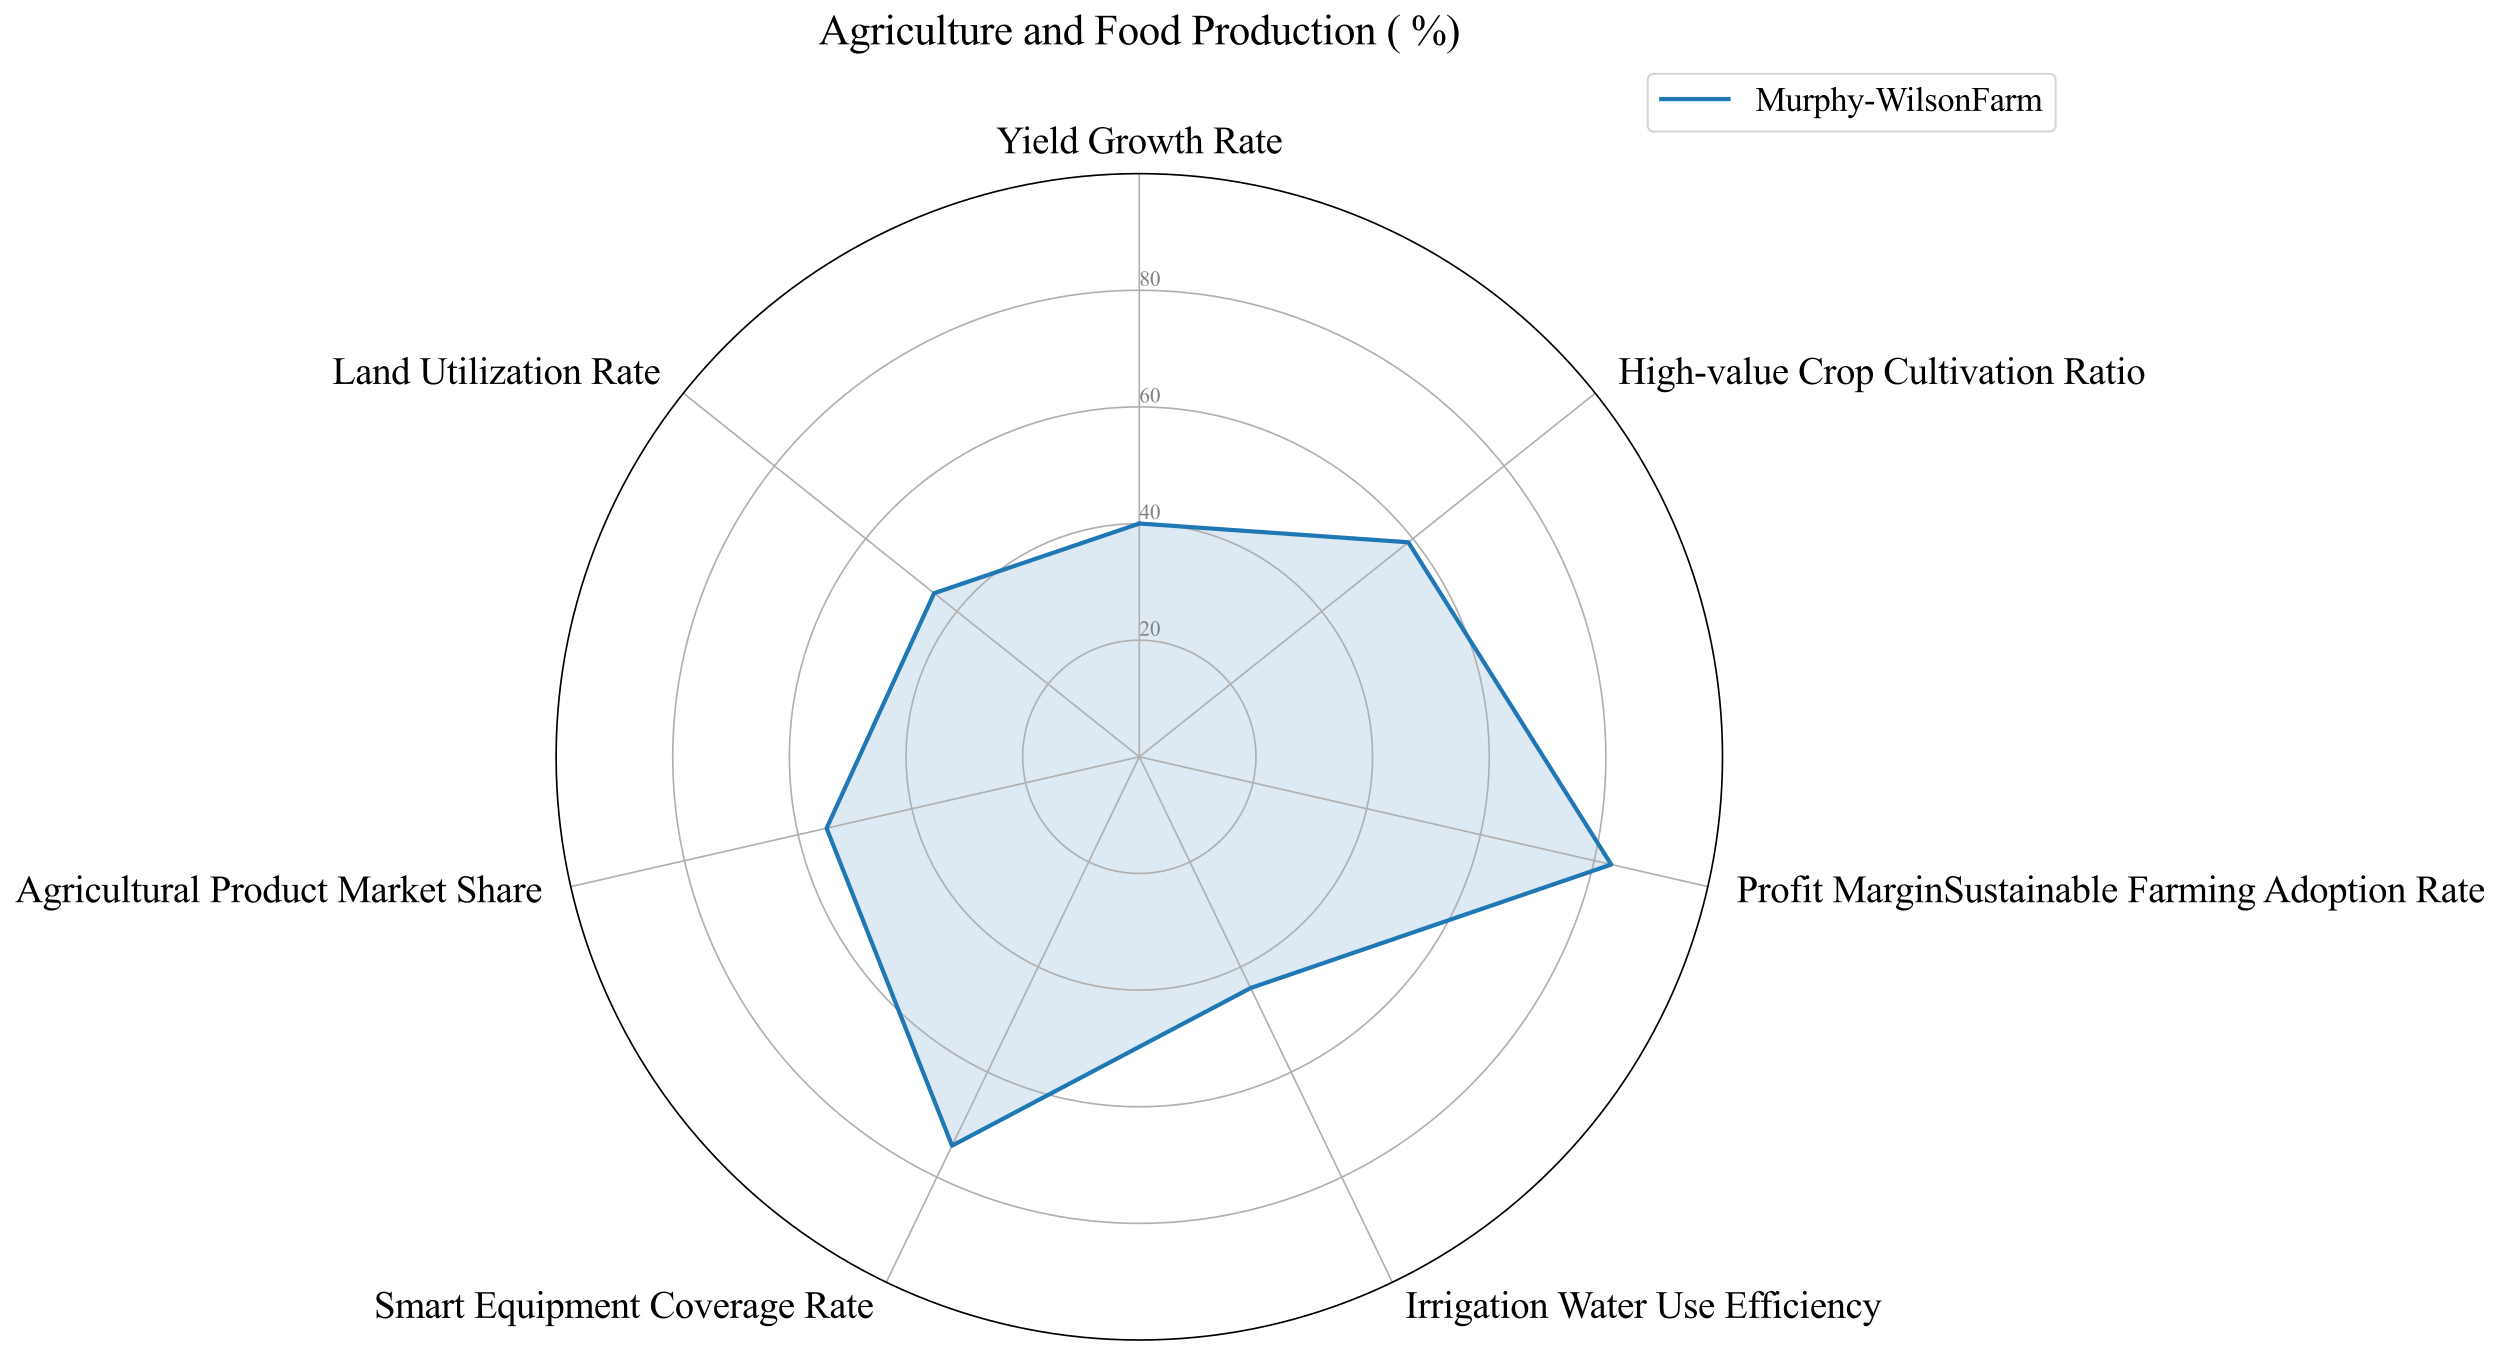 <?xml version="1.0" encoding="utf-8" standalone="no"?>
<!DOCTYPE svg PUBLIC "-//W3C//DTD SVG 1.1//EN"
  "http://www.w3.org/Graphics/SVG/1.1/DTD/svg11.dtd">
<svg xmlns:xlink="http://www.w3.org/1999/xlink" width="1188.281pt" height="644.128pt" viewBox="0 0 1188.281 644.128" xmlns="http://www.w3.org/2000/svg" version="1.1">
 <defs>
  <style type="text/css">*{stroke-linejoin: round; stroke-linecap: butt}</style>
 </defs>
 <g id="figure_1">
  <g id="patch_1">
   <path d="M 0 644.128 
L 1188.281 644.128 
L 1188.281 0 
L 0 0 
z
" style="fill: #ffffff"/>
  </g>
  <g id="axes_1">
   <g id="patch_2">
    <path d="M 818.727 359.728 
C 818.727 323.326 811.557 287.278 797.626 253.648 
C 783.696 220.017 763.277 189.457 737.537 163.718 
C 711.797 137.978 681.237 117.558 647.607 103.628 
C 613.976 89.698 577.928 82.528 541.527 82.528 
C 505.125 82.528 469.078 89.698 435.447 103.628 
C 401.816 117.558 371.257 137.978 345.517 163.718 
C 319.777 189.457 299.358 220.017 285.427 253.648 
C 271.497 287.278 264.327 323.326 264.327 359.728 
C 264.327 396.129 271.497 432.177 285.427 465.807 
C 299.358 499.438 319.777 529.998 345.517 555.737 
C 371.257 581.477 401.816 601.897 435.447 615.827 
C 469.078 629.757 505.125 636.928 541.527 636.928 
C 577.928 636.928 613.976 629.757 647.607 615.827 
C 681.237 601.897 711.797 581.477 737.537 555.737 
C 763.277 529.998 783.696 499.438 797.626 465.807 
C 811.557 432.177 818.727 396.129 818.727 359.728 
M 541.527 359.728 
C 541.527 359.728 541.527 359.728 541.527 359.728 
C 541.527 359.728 541.527 359.728 541.527 359.728 
C 541.527 359.728 541.527 359.728 541.527 359.728 
C 541.527 359.728 541.527 359.728 541.527 359.728 
C 541.527 359.728 541.527 359.728 541.527 359.728 
C 541.527 359.728 541.527 359.728 541.527 359.728 
C 541.527 359.728 541.527 359.728 541.527 359.728 
C 541.527 359.728 541.527 359.728 541.527 359.728 
C 541.527 359.728 541.527 359.728 541.527 359.728 
C 541.527 359.728 541.527 359.728 541.527 359.728 
C 541.527 359.728 541.527 359.728 541.527 359.728 
C 541.527 359.728 541.527 359.728 541.527 359.728 
C 541.527 359.728 541.527 359.728 541.527 359.728 
C 541.527 359.728 541.527 359.728 541.527 359.728 
C 541.527 359.728 541.527 359.728 541.527 359.728 
C 541.527 359.728 541.527 359.728 541.527 359.728 
z
" style="fill: #ffffff"/>
   </g>
   <g id="patch_3">
    <path d="M 541.527 248.847 
L 669.394 257.757 
L 765.834 410.924 
L 594.447 469.617 
L 452.525 544.541 
L 392.889 393.653 
L 444.001 281.953 
z
" clip-path="url(#p6317e7eae1)" style="fill: #1f77b4; opacity: 0.15; stroke: #1f77b4; stroke-linejoin: miter"/>
   </g>
   <g id="matplotlib.axis_1">
    <g id="xtick_1">
     <g id="line2d_1">
      <path d="M 541.527 359.728 
L 541.527 82.528 
" clip-path="url(#p6317e7eae1)" style="fill: none; stroke: #b0b0b0; stroke-width: 0.8; stroke-linecap: square"/>
     </g>
     <g id="text_1">
      <!-- Yield Growth Rate -->
      <g transform="translate(473.536 72.852) scale(0.18 -0.18)">
       <defs>
        <path id="TimesNewRomanPSMT-59" d="M 3050 4238 
L 4528 4238 
L 4528 4122 
L 4447 4122 
Q 4366 4122 4209 4050 
Q 4053 3978 3925 3843 
Q 3797 3709 3609 3406 
L 2588 1797 
L 2588 734 
Q 2588 344 2675 247 
Q 2794 116 3050 116 
L 3188 116 
L 3188 0 
L 1388 0 
L 1388 116 
L 1538 116 
Q 1806 116 1919 278 
Q 1988 378 1988 734 
L 1988 1738 
L 825 3513 
Q 619 3825 545 3903 
Q 472 3981 241 4091 
Q 178 4122 59 4122 
L 59 4238 
L 1872 4238 
L 1872 4122 
L 1778 4122 
Q 1631 4122 1507 4053 
Q 1384 3984 1384 3847 
Q 1384 3734 1575 3441 
L 2459 2075 
L 3291 3381 
Q 3478 3675 3478 3819 
Q 3478 3906 3433 3975 
Q 3388 4044 3303 4083 
Q 3219 4122 3050 4122 
L 3050 4238 
z
" transform="scale(0.016)"/>
        <path id="TimesNewRomanPSMT-69" d="M 928 4444 
Q 1059 4444 1151 4351 
Q 1244 4259 1244 4128 
Q 1244 3997 1151 3903 
Q 1059 3809 928 3809 
Q 797 3809 703 3903 
Q 609 3997 609 4128 
Q 609 4259 701 4351 
Q 794 4444 928 4444 
z
M 1188 2947 
L 1188 647 
Q 1188 378 1227 289 
Q 1266 200 1342 156 
Q 1419 113 1622 113 
L 1622 0 
L 231 0 
L 231 113 
Q 441 113 512 153 
Q 584 194 626 287 
Q 669 381 669 647 
L 669 1750 
Q 669 2216 641 2353 
Q 619 2453 572 2492 
Q 525 2531 444 2531 
Q 356 2531 231 2484 
L 188 2597 
L 1050 2947 
L 1188 2947 
z
" transform="scale(0.016)"/>
        <path id="TimesNewRomanPSMT-65" d="M 681 1784 
Q 678 1147 991 784 
Q 1303 422 1725 422 
Q 2006 422 2214 576 
Q 2422 731 2563 1106 
L 2659 1044 
Q 2594 616 2278 264 
Q 1963 -88 1488 -88 
Q 972 -88 605 314 
Q 238 716 238 1394 
Q 238 2128 614 2539 
Q 991 2950 1559 2950 
Q 2041 2950 2350 2633 
Q 2659 2316 2659 1784 
L 681 1784 
z
M 681 1966 
L 2006 1966 
Q 1991 2241 1941 2353 
Q 1863 2528 1708 2628 
Q 1553 2728 1384 2728 
Q 1125 2728 920 2526 
Q 716 2325 681 1966 
z
" transform="scale(0.016)"/>
        <path id="TimesNewRomanPSMT-6c" d="M 1184 4444 
L 1184 647 
Q 1184 378 1223 290 
Q 1263 203 1344 158 
Q 1425 113 1647 113 
L 1647 0 
L 244 0 
L 244 113 
Q 441 113 512 153 
Q 584 194 625 287 
Q 666 381 666 647 
L 666 3247 
Q 666 3731 644 3842 
Q 622 3953 573 3993 
Q 525 4034 450 4034 
Q 369 4034 244 3984 
L 191 4094 
L 1044 4444 
L 1184 4444 
z
" transform="scale(0.016)"/>
        <path id="TimesNewRomanPSMT-64" d="M 2222 322 
Q 2013 103 1813 7 
Q 1613 -88 1381 -88 
Q 913 -88 563 304 
Q 213 697 213 1313 
Q 213 1928 600 2439 
Q 988 2950 1597 2950 
Q 1975 2950 2222 2709 
L 2222 3238 
Q 2222 3728 2198 3840 
Q 2175 3953 2125 3993 
Q 2075 4034 2000 4034 
Q 1919 4034 1784 3984 
L 1744 4094 
L 2597 4444 
L 2738 4444 
L 2738 1134 
Q 2738 631 2761 520 
Q 2784 409 2836 365 
Q 2888 322 2956 322 
Q 3041 322 3181 375 
L 3216 266 
L 2366 -88 
L 2222 -88 
L 2222 322 
z
M 2222 541 
L 2222 2016 
Q 2203 2228 2109 2403 
Q 2016 2578 1861 2667 
Q 1706 2756 1559 2756 
Q 1284 2756 1069 2509 
Q 784 2184 784 1559 
Q 784 928 1059 592 
Q 1334 256 1672 256 
Q 1956 256 2222 541 
z
" transform="scale(0.016)"/>
        <path id="TimesNewRomanPSMT-20" transform="scale(0.016)"/>
        <path id="TimesNewRomanPSMT-47" d="M 3928 4334 
L 4038 2997 
L 3928 2997 
Q 3763 3497 3500 3750 
Q 3122 4116 2528 4116 
Q 1719 4116 1297 3475 
Q 944 2934 944 2188 
Q 944 1581 1178 1081 
Q 1413 581 1792 348 
Q 2172 116 2572 116 
Q 2806 116 3025 175 
Q 3244 234 3447 350 
L 3447 1575 
Q 3447 1894 3398 1992 
Q 3350 2091 3248 2142 
Q 3147 2194 2891 2194 
L 2891 2313 
L 4531 2313 
L 4531 2194 
L 4453 2194 
Q 4209 2194 4119 2031 
Q 4056 1916 4056 1575 
L 4056 278 
Q 3697 84 3347 -6 
Q 2997 -97 2569 -97 
Q 1341 -97 703 691 
Q 225 1281 225 2053 
Q 225 2613 494 3125 
Q 813 3734 1369 4063 
Q 1834 4334 2469 4334 
Q 2700 4334 2889 4296 
Q 3078 4259 3425 4131 
Q 3600 4066 3659 4066 
Q 3719 4066 3761 4120 
Q 3803 4175 3813 4334 
L 3928 4334 
z
" transform="scale(0.016)"/>
        <path id="TimesNewRomanPSMT-72" d="M 1038 2947 
L 1038 2303 
Q 1397 2947 1775 2947 
Q 1947 2947 2059 2842 
Q 2172 2738 2172 2600 
Q 2172 2478 2090 2393 
Q 2009 2309 1897 2309 
Q 1788 2309 1652 2417 
Q 1516 2525 1450 2525 
Q 1394 2525 1328 2463 
Q 1188 2334 1038 2041 
L 1038 669 
Q 1038 431 1097 309 
Q 1138 225 1241 169 
Q 1344 113 1538 113 
L 1538 0 
L 72 0 
L 72 113 
Q 291 113 397 181 
Q 475 231 506 341 
Q 522 394 522 644 
L 522 1753 
Q 522 2253 501 2348 
Q 481 2444 426 2487 
Q 372 2531 291 2531 
Q 194 2531 72 2484 
L 41 2597 
L 906 2947 
L 1038 2947 
z
" transform="scale(0.016)"/>
        <path id="TimesNewRomanPSMT-6f" d="M 1600 2947 
Q 2250 2947 2644 2453 
Q 2978 2031 2978 1484 
Q 2978 1100 2793 706 
Q 2609 313 2286 112 
Q 1963 -88 1566 -88 
Q 919 -88 538 428 
Q 216 863 216 1403 
Q 216 1797 411 2186 
Q 606 2575 925 2761 
Q 1244 2947 1600 2947 
z
M 1503 2744 
Q 1338 2744 1170 2645 
Q 1003 2547 900 2300 
Q 797 2053 797 1666 
Q 797 1041 1045 587 
Q 1294 134 1700 134 
Q 2003 134 2200 384 
Q 2397 634 2397 1244 
Q 2397 2006 2069 2444 
Q 1847 2744 1503 2744 
z
" transform="scale(0.016)"/>
        <path id="TimesNewRomanPSMT-77" d="M 41 2863 
L 1241 2863 
L 1241 2747 
Q 1075 2734 1023 2687 
Q 972 2641 972 2553 
Q 972 2456 1025 2319 
L 1638 672 
L 2253 2013 
L 2091 2434 
Q 2016 2622 1894 2694 
Q 1825 2738 1638 2747 
L 1638 2863 
L 3000 2863 
L 3000 2747 
Q 2775 2738 2681 2666 
Q 2619 2616 2619 2506 
Q 2619 2444 2644 2378 
L 3294 734 
L 3897 2319 
Q 3959 2488 3959 2588 
Q 3959 2647 3898 2694 
Q 3838 2741 3659 2747 
L 3659 2863 
L 4563 2863 
L 4563 2747 
Q 4291 2706 4163 2378 
L 3206 -88 
L 3078 -88 
L 2363 1741 
L 1528 -88 
L 1413 -88 
L 494 2319 
Q 403 2547 315 2626 
Q 228 2706 41 2747 
L 41 2863 
z
" transform="scale(0.016)"/>
        <path id="TimesNewRomanPSMT-74" d="M 1031 3803 
L 1031 2863 
L 1700 2863 
L 1700 2644 
L 1031 2644 
L 1031 788 
Q 1031 509 1111 412 
Q 1191 316 1316 316 
Q 1419 316 1516 380 
Q 1613 444 1666 569 
L 1788 569 
Q 1678 263 1478 108 
Q 1278 -47 1066 -47 
Q 922 -47 784 33 
Q 647 113 581 261 
Q 516 409 516 719 
L 516 2644 
L 63 2644 
L 63 2747 
Q 234 2816 414 2980 
Q 594 3144 734 3369 
Q 806 3488 934 3803 
L 1031 3803 
z
" transform="scale(0.016)"/>
        <path id="TimesNewRomanPSMT-68" d="M 1041 4444 
L 1041 2350 
Q 1388 2731 1591 2839 
Q 1794 2947 1997 2947 
Q 2241 2947 2416 2812 
Q 2591 2678 2675 2391 
Q 2734 2191 2734 1659 
L 2734 647 
Q 2734 375 2778 275 
Q 2809 200 2884 156 
Q 2959 113 3159 113 
L 3159 0 
L 1753 0 
L 1753 113 
L 1819 113 
Q 2019 113 2097 173 
Q 2175 234 2206 353 
Q 2216 403 2216 647 
L 2216 1659 
Q 2216 2128 2167 2275 
Q 2119 2422 2012 2495 
Q 1906 2569 1756 2569 
Q 1603 2569 1437 2487 
Q 1272 2406 1041 2159 
L 1041 647 
Q 1041 353 1073 281 
Q 1106 209 1195 161 
Q 1284 113 1503 113 
L 1503 0 
L 84 0 
L 84 113 
Q 275 113 384 172 
Q 447 203 484 290 
Q 522 378 522 647 
L 522 3238 
Q 522 3728 498 3840 
Q 475 3953 426 3993 
Q 378 4034 297 4034 
Q 231 4034 84 3984 
L 41 4094 
L 897 4444 
L 1041 4444 
z
" transform="scale(0.016)"/>
        <path id="TimesNewRomanPSMT-52" d="M 4325 0 
L 3194 0 
L 1759 1981 
Q 1600 1975 1500 1975 
Q 1459 1975 1412 1976 
Q 1366 1978 1316 1981 
L 1316 750 
Q 1316 350 1403 253 
Q 1522 116 1759 116 
L 1925 116 
L 1925 0 
L 109 0 
L 109 116 
L 269 116 
Q 538 116 653 291 
Q 719 388 719 750 
L 719 3488 
Q 719 3888 631 3984 
Q 509 4122 269 4122 
L 109 4122 
L 109 4238 
L 1653 4238 
Q 2328 4238 2648 4139 
Q 2969 4041 3192 3777 
Q 3416 3513 3416 3147 
Q 3416 2756 3161 2468 
Q 2906 2181 2372 2063 
L 3247 847 
Q 3547 428 3762 290 
Q 3978 153 4325 116 
L 4325 0 
z
M 1316 2178 
Q 1375 2178 1419 2176 
Q 1463 2175 1491 2175 
Q 2097 2175 2405 2437 
Q 2713 2700 2713 3106 
Q 2713 3503 2464 3751 
Q 2216 4000 1806 4000 
Q 1625 4000 1316 3941 
L 1316 2178 
z
" transform="scale(0.016)"/>
        <path id="TimesNewRomanPSMT-61" d="M 1822 413 
Q 1381 72 1269 19 
Q 1100 -59 909 -59 
Q 613 -59 420 144 
Q 228 347 228 678 
Q 228 888 322 1041 
Q 450 1253 767 1440 
Q 1084 1628 1822 1897 
L 1822 2009 
Q 1822 2438 1686 2597 
Q 1550 2756 1291 2756 
Q 1094 2756 978 2650 
Q 859 2544 859 2406 
L 866 2225 
Q 866 2081 792 2003 
Q 719 1925 600 1925 
Q 484 1925 411 2006 
Q 338 2088 338 2228 
Q 338 2497 613 2722 
Q 888 2947 1384 2947 
Q 1766 2947 2009 2819 
Q 2194 2722 2281 2516 
Q 2338 2381 2338 1966 
L 2338 994 
Q 2338 584 2353 492 
Q 2369 400 2405 369 
Q 2441 338 2488 338 
Q 2538 338 2575 359 
Q 2641 400 2828 588 
L 2828 413 
Q 2478 -56 2159 -56 
Q 2006 -56 1915 50 
Q 1825 156 1822 413 
z
M 1822 616 
L 1822 1706 
Q 1350 1519 1213 1441 
Q 966 1303 859 1153 
Q 753 1003 753 825 
Q 753 600 887 451 
Q 1022 303 1197 303 
Q 1434 303 1822 616 
z
" transform="scale(0.016)"/>
       </defs>
       <use xlink:href="#TimesNewRomanPSMT-59"/>
       <use xlink:href="#TimesNewRomanPSMT-69" transform="translate(66.717 0)"/>
       <use xlink:href="#TimesNewRomanPSMT-65" transform="translate(94.5 0)"/>
       <use xlink:href="#TimesNewRomanPSMT-6c" transform="translate(138.885 0)"/>
       <use xlink:href="#TimesNewRomanPSMT-64" transform="translate(166.668 0)"/>
       <use xlink:href="#TimesNewRomanPSMT-20" transform="translate(216.668 0)"/>
       <use xlink:href="#TimesNewRomanPSMT-47" transform="translate(241.668 0)"/>
       <use xlink:href="#TimesNewRomanPSMT-72" transform="translate(313.885 0)"/>
       <use xlink:href="#TimesNewRomanPSMT-6f" transform="translate(347.186 0)"/>
       <use xlink:href="#TimesNewRomanPSMT-77" transform="translate(397.186 0)"/>
       <use xlink:href="#TimesNewRomanPSMT-74" transform="translate(469.402 0)"/>
       <use xlink:href="#TimesNewRomanPSMT-68" transform="translate(497.186 0)"/>
       <use xlink:href="#TimesNewRomanPSMT-20" transform="translate(547.186 0)"/>
       <use xlink:href="#TimesNewRomanPSMT-52" transform="translate(572.186 0)"/>
       <use xlink:href="#TimesNewRomanPSMT-61" transform="translate(638.885 0)"/>
       <use xlink:href="#TimesNewRomanPSMT-74" transform="translate(683.27 0)"/>
       <use xlink:href="#TimesNewRomanPSMT-65" transform="translate(711.053 0)"/>
      </g>
     </g>
    </g>
    <g id="xtick_2">
     <g id="line2d_2">
      <path d="M 541.527 359.728 
L 758.251 186.896 
" clip-path="url(#p6317e7eae1)" style="fill: none; stroke: #b0b0b0; stroke-width: 0.8; stroke-linecap: square"/>
     </g>
     <g id="text_2">
      <!-- High-value Crop Cultivation Ratio -->
      <g transform="translate(769.196 182.475) scale(0.18 -0.18)">
       <defs>
        <path id="TimesNewRomanPSMT-48" d="M 1316 2272 
L 3284 2272 
L 3284 3484 
Q 3284 3809 3244 3913 
Q 3213 3991 3113 4047 
Q 2978 4122 2828 4122 
L 2678 4122 
L 2678 4238 
L 4491 4238 
L 4491 4122 
L 4341 4122 
Q 4191 4122 4056 4050 
Q 3956 4000 3920 3898 
Q 3884 3797 3884 3484 
L 3884 750 
Q 3884 428 3925 325 
Q 3956 247 4053 191 
Q 4191 116 4341 116 
L 4491 116 
L 4491 0 
L 2678 0 
L 2678 116 
L 2828 116 
Q 3088 116 3206 269 
Q 3284 369 3284 750 
L 3284 2041 
L 1316 2041 
L 1316 750 
Q 1316 428 1356 325 
Q 1388 247 1488 191 
Q 1622 116 1772 116 
L 1925 116 
L 1925 0 
L 109 0 
L 109 116 
L 259 116 
Q 522 116 641 269 
Q 716 369 716 750 
L 716 3484 
Q 716 3809 675 3913 
Q 644 3991 547 4047 
Q 409 4122 259 4122 
L 109 4122 
L 109 4238 
L 1925 4238 
L 1925 4122 
L 1772 4122 
Q 1622 4122 1488 4050 
Q 1391 4000 1353 3898 
Q 1316 3797 1316 3484 
L 1316 2272 
z
" transform="scale(0.016)"/>
        <path id="TimesNewRomanPSMT-67" d="M 966 1044 
Q 703 1172 562 1401 
Q 422 1631 422 1909 
Q 422 2334 742 2640 
Q 1063 2947 1563 2947 
Q 1972 2947 2272 2747 
L 2878 2747 
Q 3013 2747 3034 2739 
Q 3056 2731 3066 2713 
Q 3084 2684 3084 2613 
Q 3084 2531 3069 2500 
Q 3059 2484 3036 2475 
Q 3013 2466 2878 2466 
L 2506 2466 
Q 2681 2241 2681 1891 
Q 2681 1491 2375 1206 
Q 2069 922 1553 922 
Q 1341 922 1119 984 
Q 981 866 932 777 
Q 884 688 884 625 
Q 884 572 936 522 
Q 988 472 1138 450 
Q 1225 438 1575 428 
Q 2219 413 2409 384 
Q 2700 344 2873 169 
Q 3047 -6 3047 -263 
Q 3047 -616 2716 -925 
Q 2228 -1381 1444 -1381 
Q 841 -1381 425 -1109 
Q 191 -953 191 -784 
Q 191 -709 225 -634 
Q 278 -519 444 -313 
Q 466 -284 763 25 
Q 600 122 533 198 
Q 466 275 466 372 
Q 466 481 555 628 
Q 644 775 966 1044 
z
M 1509 2797 
Q 1278 2797 1122 2612 
Q 966 2428 966 2047 
Q 966 1553 1178 1281 
Q 1341 1075 1591 1075 
Q 1828 1075 1981 1253 
Q 2134 1431 2134 1813 
Q 2134 2309 1919 2591 
Q 1759 2797 1509 2797 
z
M 934 0 
Q 788 -159 713 -296 
Q 638 -434 638 -550 
Q 638 -700 819 -813 
Q 1131 -1006 1722 -1006 
Q 2284 -1006 2551 -807 
Q 2819 -609 2819 -384 
Q 2819 -222 2659 -153 
Q 2497 -84 2016 -72 
Q 1313 -53 934 0 
z
" transform="scale(0.016)"/>
        <path id="TimesNewRomanPSMT-2d" d="M 259 1672 
L 1875 1672 
L 1875 1200 
L 259 1200 
L 259 1672 
z
" transform="scale(0.016)"/>
        <path id="TimesNewRomanPSMT-76" d="M 53 2863 
L 1400 2863 
L 1400 2747 
L 1313 2747 
Q 1191 2747 1127 2687 
Q 1063 2628 1063 2528 
Q 1063 2419 1128 2269 
L 1794 688 
L 2463 2328 
Q 2534 2503 2534 2594 
Q 2534 2638 2509 2666 
Q 2475 2713 2422 2730 
Q 2369 2747 2206 2747 
L 2206 2863 
L 3141 2863 
L 3141 2747 
Q 2978 2734 2916 2681 
Q 2806 2588 2719 2369 
L 1703 -88 
L 1575 -88 
L 553 2328 
Q 484 2497 421 2570 
Q 359 2644 263 2694 
Q 209 2722 53 2747 
L 53 2863 
z
" transform="scale(0.016)"/>
        <path id="TimesNewRomanPSMT-75" d="M 2709 2863 
L 2709 1128 
Q 2709 631 2732 520 
Q 2756 409 2807 365 
Q 2859 322 2928 322 
Q 3025 322 3147 375 
L 3191 266 
L 2334 -88 
L 2194 -88 
L 2194 519 
Q 1825 119 1631 15 
Q 1438 -88 1222 -88 
Q 981 -88 804 51 
Q 628 191 559 409 
Q 491 628 491 1028 
L 491 2306 
Q 491 2509 447 2587 
Q 403 2666 317 2708 
Q 231 2750 6 2747 
L 6 2863 
L 1009 2863 
L 1009 947 
Q 1009 547 1148 422 
Q 1288 297 1484 297 
Q 1619 297 1789 381 
Q 1959 466 2194 703 
L 2194 2325 
Q 2194 2569 2105 2655 
Q 2016 2741 1734 2747 
L 1734 2863 
L 2709 2863 
z
" transform="scale(0.016)"/>
        <path id="TimesNewRomanPSMT-43" d="M 3853 4334 
L 3950 2894 
L 3853 2894 
Q 3659 3541 3300 3825 
Q 2941 4109 2438 4109 
Q 2016 4109 1675 3895 
Q 1334 3681 1139 3212 
Q 944 2744 944 2047 
Q 944 1472 1128 1050 
Q 1313 628 1683 403 
Q 2053 178 2528 178 
Q 2941 178 3256 354 
Q 3572 531 3950 1056 
L 4047 994 
Q 3728 428 3303 165 
Q 2878 -97 2294 -97 
Q 1241 -97 663 684 
Q 231 1266 231 2053 
Q 231 2688 515 3219 
Q 800 3750 1298 4042 
Q 1797 4334 2388 4334 
Q 2847 4334 3294 4109 
Q 3425 4041 3481 4041 
Q 3566 4041 3628 4100 
Q 3709 4184 3744 4334 
L 3853 4334 
z
" transform="scale(0.016)"/>
        <path id="TimesNewRomanPSMT-70" d="M -6 2578 
L 875 2934 
L 994 2934 
L 994 2266 
Q 1216 2644 1439 2795 
Q 1663 2947 1909 2947 
Q 2341 2947 2628 2609 
Q 2981 2197 2981 1534 
Q 2981 794 2556 309 
Q 2206 -88 1675 -88 
Q 1444 -88 1275 -22 
Q 1150 25 994 166 
L 994 -706 
Q 994 -1000 1030 -1079 
Q 1066 -1159 1155 -1206 
Q 1244 -1253 1478 -1253 
L 1478 -1369 
L -22 -1369 
L -22 -1253 
L 56 -1253 
Q 228 -1256 350 -1188 
Q 409 -1153 442 -1076 
Q 475 -1000 475 -688 
L 475 2019 
Q 475 2297 450 2372 
Q 425 2447 370 2484 
Q 316 2522 222 2522 
Q 147 2522 31 2478 
L -6 2578 
z
M 994 2081 
L 994 1013 
Q 994 666 1022 556 
Q 1066 375 1236 237 
Q 1406 100 1666 100 
Q 1978 100 2172 344 
Q 2425 663 2425 1241 
Q 2425 1897 2138 2250 
Q 1938 2494 1663 2494 
Q 1513 2494 1366 2419 
Q 1253 2363 994 2081 
z
" transform="scale(0.016)"/>
        <path id="TimesNewRomanPSMT-6e" d="M 1034 2341 
Q 1538 2947 1994 2947 
Q 2228 2947 2397 2830 
Q 2566 2713 2666 2444 
Q 2734 2256 2734 1869 
L 2734 647 
Q 2734 375 2778 278 
Q 2813 200 2889 156 
Q 2966 113 3172 113 
L 3172 0 
L 1756 0 
L 1756 113 
L 1816 113 
Q 2016 113 2095 173 
Q 2175 234 2206 353 
Q 2219 400 2219 647 
L 2219 1819 
Q 2219 2209 2117 2386 
Q 2016 2563 1775 2563 
Q 1403 2563 1034 2156 
L 1034 647 
Q 1034 356 1069 288 
Q 1113 197 1189 155 
Q 1266 113 1500 113 
L 1500 0 
L 84 0 
L 84 113 
L 147 113 
Q 366 113 442 223 
Q 519 334 519 647 
L 519 1709 
Q 519 2225 495 2337 
Q 472 2450 423 2490 
Q 375 2531 294 2531 
Q 206 2531 84 2484 
L 38 2597 
L 900 2947 
L 1034 2947 
L 1034 2341 
z
" transform="scale(0.016)"/>
       </defs>
       <use xlink:href="#TimesNewRomanPSMT-48"/>
       <use xlink:href="#TimesNewRomanPSMT-69" transform="translate(72.217 0)"/>
       <use xlink:href="#TimesNewRomanPSMT-67" transform="translate(100 0)"/>
       <use xlink:href="#TimesNewRomanPSMT-68" transform="translate(150 0)"/>
       <use xlink:href="#TimesNewRomanPSMT-2d" transform="translate(200 0)"/>
       <use xlink:href="#TimesNewRomanPSMT-76" transform="translate(233.301 0)"/>
       <use xlink:href="#TimesNewRomanPSMT-61" transform="translate(283.301 0)"/>
       <use xlink:href="#TimesNewRomanPSMT-6c" transform="translate(327.686 0)"/>
       <use xlink:href="#TimesNewRomanPSMT-75" transform="translate(355.469 0)"/>
       <use xlink:href="#TimesNewRomanPSMT-65" transform="translate(405.469 0)"/>
       <use xlink:href="#TimesNewRomanPSMT-20" transform="translate(449.854 0)"/>
       <use xlink:href="#TimesNewRomanPSMT-43" transform="translate(474.854 0)"/>
       <use xlink:href="#TimesNewRomanPSMT-72" transform="translate(541.553 0)"/>
       <use xlink:href="#TimesNewRomanPSMT-6f" transform="translate(574.854 0)"/>
       <use xlink:href="#TimesNewRomanPSMT-70" transform="translate(624.854 0)"/>
       <use xlink:href="#TimesNewRomanPSMT-20" transform="translate(674.854 0)"/>
       <use xlink:href="#TimesNewRomanPSMT-43" transform="translate(699.854 0)"/>
       <use xlink:href="#TimesNewRomanPSMT-75" transform="translate(766.553 0)"/>
       <use xlink:href="#TimesNewRomanPSMT-6c" transform="translate(816.553 0)"/>
       <use xlink:href="#TimesNewRomanPSMT-74" transform="translate(844.336 0)"/>
       <use xlink:href="#TimesNewRomanPSMT-69" transform="translate(872.119 0)"/>
       <use xlink:href="#TimesNewRomanPSMT-76" transform="translate(899.902 0)"/>
       <use xlink:href="#TimesNewRomanPSMT-61" transform="translate(949.902 0)"/>
       <use xlink:href="#TimesNewRomanPSMT-74" transform="translate(994.287 0)"/>
       <use xlink:href="#TimesNewRomanPSMT-69" transform="translate(1022.07 0)"/>
       <use xlink:href="#TimesNewRomanPSMT-6f" transform="translate(1049.854 0)"/>
       <use xlink:href="#TimesNewRomanPSMT-6e" transform="translate(1099.854 0)"/>
       <use xlink:href="#TimesNewRomanPSMT-20" transform="translate(1149.854 0)"/>
       <use xlink:href="#TimesNewRomanPSMT-52" transform="translate(1174.854 0)"/>
       <use xlink:href="#TimesNewRomanPSMT-61" transform="translate(1241.553 0)"/>
       <use xlink:href="#TimesNewRomanPSMT-74" transform="translate(1285.938 0)"/>
       <use xlink:href="#TimesNewRomanPSMT-69" transform="translate(1313.721 0)"/>
       <use xlink:href="#TimesNewRomanPSMT-6f" transform="translate(1341.504 0)"/>
      </g>
     </g>
    </g>
    <g id="xtick_3">
     <g id="line2d_3">
      <path d="M 541.527 359.728 
L 811.777 421.41 
" clip-path="url(#p6317e7eae1)" style="fill: none; stroke: #b0b0b0; stroke-width: 0.8; stroke-linecap: square"/>
     </g>
     <g id="text_3">
      <!-- Profit MarginSustainable Farming Adoption Rate -->
      <g transform="translate(825.426 428.833) scale(0.18 -0.18)">
       <defs>
        <path id="TimesNewRomanPSMT-50" d="M 1313 1984 
L 1313 750 
Q 1313 350 1400 253 
Q 1519 116 1759 116 
L 1922 116 
L 1922 0 
L 106 0 
L 106 116 
L 266 116 
Q 534 116 650 291 
Q 713 388 713 750 
L 713 3488 
Q 713 3888 628 3984 
Q 506 4122 266 4122 
L 106 4122 
L 106 4238 
L 1659 4238 
Q 2228 4238 2556 4120 
Q 2884 4003 3109 3725 
Q 3334 3447 3334 3066 
Q 3334 2547 2992 2222 
Q 2650 1897 2025 1897 
Q 1872 1897 1694 1919 
Q 1516 1941 1313 1984 
z
M 1313 2163 
Q 1478 2131 1606 2115 
Q 1734 2100 1825 2100 
Q 2150 2100 2386 2351 
Q 2622 2603 2622 3003 
Q 2622 3278 2509 3514 
Q 2397 3750 2190 3867 
Q 1984 3984 1722 3984 
Q 1563 3984 1313 3925 
L 1313 2163 
z
" transform="scale(0.016)"/>
        <path id="TimesNewRomanPSMT-66" d="M 1319 2638 
L 1319 756 
Q 1319 356 1406 250 
Q 1522 113 1716 113 
L 1975 113 
L 1975 0 
L 266 0 
L 266 113 
L 394 113 
Q 519 113 622 175 
Q 725 238 764 344 
Q 803 450 803 756 
L 803 2638 
L 247 2638 
L 247 2863 
L 803 2863 
L 803 3050 
Q 803 3478 940 3775 
Q 1078 4072 1361 4255 
Q 1644 4438 1997 4438 
Q 2325 4438 2600 4225 
Q 2781 4084 2781 3909 
Q 2781 3816 2700 3733 
Q 2619 3650 2525 3650 
Q 2453 3650 2373 3701 
Q 2294 3753 2178 3923 
Q 2063 4094 1966 4153 
Q 1869 4213 1750 4213 
Q 1606 4213 1506 4136 
Q 1406 4059 1362 3898 
Q 1319 3738 1319 3069 
L 1319 2863 
L 2056 2863 
L 2056 2638 
L 1319 2638 
z
" transform="scale(0.016)"/>
        <path id="TimesNewRomanPSMT-4d" d="M 2619 0 
L 981 3566 
L 981 734 
Q 981 344 1066 247 
Q 1181 116 1431 116 
L 1581 116 
L 1581 0 
L 106 0 
L 106 116 
L 256 116 
Q 525 116 638 278 
Q 706 378 706 734 
L 706 3503 
Q 706 3784 644 3909 
Q 600 4000 483 4061 
Q 366 4122 106 4122 
L 106 4238 
L 1306 4238 
L 2844 922 
L 4356 4238 
L 5556 4238 
L 5556 4122 
L 5409 4122 
Q 5138 4122 5025 3959 
Q 4956 3859 4956 3503 
L 4956 734 
Q 4956 344 5044 247 
Q 5159 116 5409 116 
L 5556 116 
L 5556 0 
L 3756 0 
L 3756 116 
L 3906 116 
Q 4178 116 4288 278 
Q 4356 378 4356 734 
L 4356 3566 
L 2722 0 
L 2619 0 
z
" transform="scale(0.016)"/>
        <path id="TimesNewRomanPSMT-53" d="M 2934 4334 
L 2934 2869 
L 2819 2869 
Q 2763 3291 2617 3541 
Q 2472 3791 2203 3937 
Q 1934 4084 1647 4084 
Q 1322 4084 1109 3886 
Q 897 3688 897 3434 
Q 897 3241 1031 3081 
Q 1225 2847 1953 2456 
Q 2547 2138 2764 1967 
Q 2981 1797 3098 1565 
Q 3216 1334 3216 1081 
Q 3216 600 2842 251 
Q 2469 -97 1881 -97 
Q 1697 -97 1534 -69 
Q 1438 -53 1133 45 
Q 828 144 747 144 
Q 669 144 623 97 
Q 578 50 556 -97 
L 441 -97 
L 441 1356 
L 556 1356 
Q 638 900 775 673 
Q 913 447 1195 297 
Q 1478 147 1816 147 
Q 2206 147 2432 353 
Q 2659 559 2659 841 
Q 2659 997 2573 1156 
Q 2488 1316 2306 1453 
Q 2184 1547 1640 1851 
Q 1097 2156 867 2337 
Q 638 2519 519 2737 
Q 400 2956 400 3219 
Q 400 3675 750 4004 
Q 1100 4334 1641 4334 
Q 1978 4334 2356 4169 
Q 2531 4091 2603 4091 
Q 2684 4091 2736 4139 
Q 2788 4188 2819 4334 
L 2934 4334 
z
" transform="scale(0.016)"/>
        <path id="TimesNewRomanPSMT-73" d="M 2050 2947 
L 2050 1972 
L 1947 1972 
Q 1828 2431 1642 2597 
Q 1456 2763 1169 2763 
Q 950 2763 815 2647 
Q 681 2531 681 2391 
Q 681 2216 781 2091 
Q 878 1963 1175 1819 
L 1631 1597 
Q 2266 1288 2266 781 
Q 2266 391 1970 151 
Q 1675 -88 1309 -88 
Q 1047 -88 709 6 
Q 606 38 541 38 
Q 469 38 428 -44 
L 325 -44 
L 325 978 
L 428 978 
Q 516 541 762 319 
Q 1009 97 1316 97 
Q 1531 97 1667 223 
Q 1803 350 1803 528 
Q 1803 744 1651 891 
Q 1500 1038 1047 1263 
Q 594 1488 453 1669 
Q 313 1847 313 2119 
Q 313 2472 555 2709 
Q 797 2947 1181 2947 
Q 1350 2947 1591 2875 
Q 1750 2828 1803 2828 
Q 1853 2828 1881 2850 
Q 1909 2872 1947 2947 
L 2050 2947 
z
" transform="scale(0.016)"/>
        <path id="TimesNewRomanPSMT-62" d="M 984 2369 
Q 1400 2947 1881 2947 
Q 2322 2947 2650 2570 
Q 2978 2194 2978 1541 
Q 2978 778 2472 313 
Q 2038 -88 1503 -88 
Q 1253 -88 995 3 
Q 738 94 469 275 
L 469 3241 
Q 469 3728 445 3840 
Q 422 3953 372 3993 
Q 322 4034 247 4034 
Q 159 4034 28 3984 
L -16 4094 
L 844 4444 
L 984 4444 
L 984 2369 
z
M 984 2169 
L 984 456 
Q 1144 300 1314 220 
Q 1484 141 1663 141 
Q 1947 141 2192 453 
Q 2438 766 2438 1363 
Q 2438 1913 2192 2208 
Q 1947 2503 1634 2503 
Q 1469 2503 1303 2419 
Q 1178 2356 984 2169 
z
" transform="scale(0.016)"/>
        <path id="TimesNewRomanPSMT-46" d="M 1309 4006 
L 1309 2341 
L 2081 2341 
Q 2347 2341 2470 2458 
Q 2594 2575 2634 2922 
L 2750 2922 
L 2750 1488 
L 2634 1488 
Q 2631 1734 2570 1850 
Q 2509 1966 2401 2023 
Q 2294 2081 2081 2081 
L 1309 2081 
L 1309 750 
Q 1309 428 1350 325 
Q 1381 247 1481 191 
Q 1619 116 1769 116 
L 1922 116 
L 1922 0 
L 103 0 
L 103 116 
L 253 116 
Q 516 116 634 269 
Q 709 369 709 750 
L 709 3488 
Q 709 3809 669 3913 
Q 638 3991 541 4047 
Q 406 4122 253 4122 
L 103 4122 
L 103 4238 
L 3256 4238 
L 3297 3306 
L 3188 3306 
Q 3106 3603 2998 3742 
Q 2891 3881 2733 3943 
Q 2575 4006 2244 4006 
L 1309 4006 
z
" transform="scale(0.016)"/>
        <path id="TimesNewRomanPSMT-6d" d="M 1050 2338 
Q 1363 2650 1419 2697 
Q 1559 2816 1721 2881 
Q 1884 2947 2044 2947 
Q 2313 2947 2506 2790 
Q 2700 2634 2766 2338 
Q 3088 2713 3309 2830 
Q 3531 2947 3766 2947 
Q 3994 2947 4170 2830 
Q 4347 2713 4450 2447 
Q 4519 2266 4519 1878 
L 4519 647 
Q 4519 378 4559 278 
Q 4591 209 4675 161 
Q 4759 113 4950 113 
L 4950 0 
L 3538 0 
L 3538 113 
L 3597 113 
Q 3781 113 3884 184 
Q 3956 234 3988 344 
Q 4000 397 4000 647 
L 4000 1878 
Q 4000 2228 3916 2372 
Q 3794 2572 3525 2572 
Q 3359 2572 3192 2489 
Q 3025 2406 2788 2181 
L 2781 2147 
L 2788 2013 
L 2788 647 
Q 2788 353 2820 281 
Q 2853 209 2943 161 
Q 3034 113 3253 113 
L 3253 0 
L 1806 0 
L 1806 113 
Q 2044 113 2133 169 
Q 2222 225 2256 338 
Q 2272 391 2272 647 
L 2272 1878 
Q 2272 2228 2169 2381 
Q 2031 2581 1784 2581 
Q 1616 2581 1450 2491 
Q 1191 2353 1050 2181 
L 1050 647 
Q 1050 366 1089 281 
Q 1128 197 1204 155 
Q 1281 113 1516 113 
L 1516 0 
L 100 0 
L 100 113 
Q 297 113 375 155 
Q 453 197 493 289 
Q 534 381 534 647 
L 534 1741 
Q 534 2213 506 2350 
Q 484 2453 437 2492 
Q 391 2531 309 2531 
Q 222 2531 100 2484 
L 53 2597 
L 916 2947 
L 1050 2947 
L 1050 2338 
z
" transform="scale(0.016)"/>
        <path id="TimesNewRomanPSMT-41" d="M 2928 1419 
L 1288 1419 
L 1000 750 
Q 894 503 894 381 
Q 894 284 986 211 
Q 1078 138 1384 116 
L 1384 0 
L 50 0 
L 50 116 
Q 316 163 394 238 
Q 553 388 747 847 
L 2238 4334 
L 2347 4334 
L 3822 809 
Q 4000 384 4145 257 
Q 4291 131 4550 116 
L 4550 0 
L 2878 0 
L 2878 116 
Q 3131 128 3220 200 
Q 3309 272 3309 375 
Q 3309 513 3184 809 
L 2928 1419 
z
M 2841 1650 
L 2122 3363 
L 1384 1650 
L 2841 1650 
z
" transform="scale(0.016)"/>
       </defs>
       <use xlink:href="#TimesNewRomanPSMT-50"/>
       <use xlink:href="#TimesNewRomanPSMT-72" transform="translate(55.615 0)"/>
       <use xlink:href="#TimesNewRomanPSMT-6f" transform="translate(88.916 0)"/>
       <use xlink:href="#TimesNewRomanPSMT-66" transform="translate(138.916 0)"/>
       <use xlink:href="#TimesNewRomanPSMT-69" transform="translate(172.217 0)"/>
       <use xlink:href="#TimesNewRomanPSMT-74" transform="translate(200 0)"/>
       <use xlink:href="#TimesNewRomanPSMT-20" transform="translate(227.783 0)"/>
       <use xlink:href="#TimesNewRomanPSMT-4d" transform="translate(252.783 0)"/>
       <use xlink:href="#TimesNewRomanPSMT-61" transform="translate(341.699 0)"/>
       <use xlink:href="#TimesNewRomanPSMT-72" transform="translate(386.084 0)"/>
       <use xlink:href="#TimesNewRomanPSMT-67" transform="translate(417.635 0)"/>
       <use xlink:href="#TimesNewRomanPSMT-69" transform="translate(467.635 0)"/>
       <use xlink:href="#TimesNewRomanPSMT-6e" transform="translate(495.418 0)"/>
       <use xlink:href="#TimesNewRomanPSMT-53" transform="translate(545.418 0)"/>
       <use xlink:href="#TimesNewRomanPSMT-75" transform="translate(601.033 0)"/>
       <use xlink:href="#TimesNewRomanPSMT-73" transform="translate(651.033 0)"/>
       <use xlink:href="#TimesNewRomanPSMT-74" transform="translate(689.949 0)"/>
       <use xlink:href="#TimesNewRomanPSMT-61" transform="translate(717.732 0)"/>
       <use xlink:href="#TimesNewRomanPSMT-69" transform="translate(762.117 0)"/>
       <use xlink:href="#TimesNewRomanPSMT-6e" transform="translate(789.9 0)"/>
       <use xlink:href="#TimesNewRomanPSMT-61" transform="translate(839.9 0)"/>
       <use xlink:href="#TimesNewRomanPSMT-62" transform="translate(884.285 0)"/>
       <use xlink:href="#TimesNewRomanPSMT-6c" transform="translate(934.285 0)"/>
       <use xlink:href="#TimesNewRomanPSMT-65" transform="translate(962.068 0)"/>
       <use xlink:href="#TimesNewRomanPSMT-20" transform="translate(1006.453 0)"/>
       <use xlink:href="#TimesNewRomanPSMT-46" transform="translate(1031.453 0)"/>
       <use xlink:href="#TimesNewRomanPSMT-61" transform="translate(1087.068 0)"/>
       <use xlink:href="#TimesNewRomanPSMT-72" transform="translate(1131.453 0)"/>
       <use xlink:href="#TimesNewRomanPSMT-6d" transform="translate(1164.754 0)"/>
       <use xlink:href="#TimesNewRomanPSMT-69" transform="translate(1242.537 0)"/>
       <use xlink:href="#TimesNewRomanPSMT-6e" transform="translate(1270.32 0)"/>
       <use xlink:href="#TimesNewRomanPSMT-67" transform="translate(1320.32 0)"/>
       <use xlink:href="#TimesNewRomanPSMT-20" transform="translate(1370.32 0)"/>
       <use xlink:href="#TimesNewRomanPSMT-41" transform="translate(1389.82 0)"/>
       <use xlink:href="#TimesNewRomanPSMT-64" transform="translate(1462.037 0)"/>
       <use xlink:href="#TimesNewRomanPSMT-6f" transform="translate(1512.037 0)"/>
       <use xlink:href="#TimesNewRomanPSMT-70" transform="translate(1562.037 0)"/>
       <use xlink:href="#TimesNewRomanPSMT-74" transform="translate(1612.037 0)"/>
       <use xlink:href="#TimesNewRomanPSMT-69" transform="translate(1639.82 0)"/>
       <use xlink:href="#TimesNewRomanPSMT-6f" transform="translate(1667.604 0)"/>
       <use xlink:href="#TimesNewRomanPSMT-6e" transform="translate(1717.604 0)"/>
       <use xlink:href="#TimesNewRomanPSMT-20" transform="translate(1767.604 0)"/>
       <use xlink:href="#TimesNewRomanPSMT-52" transform="translate(1792.604 0)"/>
       <use xlink:href="#TimesNewRomanPSMT-61" transform="translate(1859.303 0)"/>
       <use xlink:href="#TimesNewRomanPSMT-74" transform="translate(1903.688 0)"/>
       <use xlink:href="#TimesNewRomanPSMT-65" transform="translate(1931.471 0)"/>
      </g>
     </g>
    </g>
    <g id="xtick_4">
     <g id="line2d_4">
      <path d="M 541.527 359.728 
L 661.799 609.476 
" clip-path="url(#p6317e7eae1)" style="fill: none; stroke: #b0b0b0; stroke-width: 0.8; stroke-linecap: square"/>
     </g>
     <g id="text_4">
      <!-- Irrigation Water Use Efficiency -->
      <g transform="translate(667.874 626.397) scale(0.18 -0.18)">
       <defs>
        <path id="TimesNewRomanPSMT-49" d="M 1975 116 
L 1975 0 
L 159 0 
L 159 116 
L 309 116 
Q 572 116 691 269 
Q 766 369 766 750 
L 766 3488 
Q 766 3809 725 3913 
Q 694 3991 597 4047 
Q 459 4122 309 4122 
L 159 4122 
L 159 4238 
L 1975 4238 
L 1975 4122 
L 1822 4122 
Q 1563 4122 1444 3969 
Q 1366 3869 1366 3488 
L 1366 750 
Q 1366 428 1406 325 
Q 1438 247 1538 191 
Q 1672 116 1822 116 
L 1975 116 
z
" transform="scale(0.016)"/>
        <path id="TimesNewRomanPSMT-57" d="M 5991 4238 
L 5991 4122 
Q 5825 4122 5722 4062 
Q 5619 4003 5525 3841 
Q 5463 3731 5328 3319 
L 4147 -97 
L 4022 -97 
L 3056 2613 
L 2097 -97 
L 1984 -97 
L 725 3422 
Q 584 3816 547 3888 
Q 484 4006 376 4064 
Q 269 4122 84 4122 
L 84 4238 
L 1653 4238 
L 1653 4122 
L 1578 4122 
Q 1413 4122 1325 4047 
Q 1238 3972 1238 3866 
Q 1238 3756 1375 3363 
L 2209 984 
L 2913 3006 
L 2788 3363 
L 2688 3647 
Q 2622 3803 2541 3922 
Q 2500 3981 2441 4022 
Q 2363 4078 2284 4103 
Q 2225 4122 2097 4122 
L 2097 4238 
L 3747 4238 
L 3747 4122 
L 3634 4122 
Q 3459 4122 3378 4047 
Q 3297 3972 3297 3844 
Q 3297 3684 3438 3288 
L 4250 984 
L 5056 3319 
Q 5194 3706 5194 3856 
Q 5194 3928 5148 3990 
Q 5103 4053 5034 4078 
Q 4916 4122 4725 4122 
L 4725 4238 
L 5991 4238 
z
" transform="scale(0.016)"/>
        <path id="TimesNewRomanPSMT-55" d="M 3053 4122 
L 3053 4238 
L 4553 4238 
L 4553 4122 
L 4394 4122 
Q 4144 4122 4009 3913 
Q 3944 3816 3944 3463 
L 3944 1744 
Q 3944 1106 3817 754 
Q 3691 403 3320 151 
Q 2950 -100 2313 -100 
Q 1619 -100 1259 140 
Q 900 381 750 788 
Q 650 1066 650 1831 
L 650 3488 
Q 650 3878 542 4000 
Q 434 4122 194 4122 
L 34 4122 
L 34 4238 
L 1866 4238 
L 1866 4122 
L 1703 4122 
Q 1441 4122 1328 3956 
Q 1250 3844 1250 3488 
L 1250 1641 
Q 1250 1394 1295 1075 
Q 1341 756 1459 578 
Q 1578 400 1801 284 
Q 2025 169 2350 169 
Q 2766 169 3094 350 
Q 3422 531 3542 814 
Q 3663 1097 3663 1772 
L 3663 3488 
Q 3663 3884 3575 3984 
Q 3453 4122 3213 4122 
L 3053 4122 
z
" transform="scale(0.016)"/>
        <path id="TimesNewRomanPSMT-45" d="M 1338 4006 
L 1338 2331 
L 2269 2331 
Q 2631 2331 2753 2441 
Q 2916 2584 2934 2947 
L 3050 2947 
L 3050 1472 
L 2934 1472 
Q 2891 1781 2847 1869 
Q 2791 1978 2662 2040 
Q 2534 2103 2269 2103 
L 1338 2103 
L 1338 706 
Q 1338 425 1363 364 
Q 1388 303 1450 267 
Q 1513 231 1688 231 
L 2406 231 
Q 2766 231 2928 281 
Q 3091 331 3241 478 
Q 3434 672 3638 1063 
L 3763 1063 
L 3397 0 
L 131 0 
L 131 116 
L 281 116 
Q 431 116 566 188 
Q 666 238 702 338 
Q 738 438 738 747 
L 738 3500 
Q 738 3903 656 3997 
Q 544 4122 281 4122 
L 131 4122 
L 131 4238 
L 3397 4238 
L 3444 3309 
L 3322 3309 
Q 3256 3644 3176 3769 
Q 3097 3894 2941 3959 
Q 2816 4006 2500 4006 
L 1338 4006 
z
" transform="scale(0.016)"/>
        <path id="TimesNewRomanPSMT-63" d="M 2631 1088 
Q 2516 522 2178 217 
Q 1841 -88 1431 -88 
Q 944 -88 581 321 
Q 219 731 219 1428 
Q 219 2103 620 2525 
Q 1022 2947 1584 2947 
Q 2006 2947 2278 2723 
Q 2550 2500 2550 2259 
Q 2550 2141 2473 2067 
Q 2397 1994 2259 1994 
Q 2075 1994 1981 2113 
Q 1928 2178 1911 2362 
Q 1894 2547 1784 2644 
Q 1675 2738 1481 2738 
Q 1169 2738 978 2506 
Q 725 2200 725 1697 
Q 725 1184 976 792 
Q 1228 400 1656 400 
Q 1963 400 2206 609 
Q 2378 753 2541 1131 
L 2631 1088 
z
" transform="scale(0.016)"/>
        <path id="TimesNewRomanPSMT-79" d="M 38 2863 
L 1372 2863 
L 1372 2747 
L 1306 2747 
Q 1166 2747 1095 2686 
Q 1025 2625 1025 2534 
Q 1025 2413 1128 2197 
L 1825 753 
L 2466 2334 
Q 2519 2463 2519 2588 
Q 2519 2644 2497 2672 
Q 2472 2706 2419 2726 
Q 2366 2747 2231 2747 
L 2231 2863 
L 3163 2863 
L 3163 2747 
Q 3047 2734 2984 2696 
Q 2922 2659 2847 2556 
Q 2819 2513 2741 2316 
L 1575 -541 
Q 1406 -956 1132 -1168 
Q 859 -1381 606 -1381 
Q 422 -1381 303 -1275 
Q 184 -1169 184 -1031 
Q 184 -900 270 -820 
Q 356 -741 506 -741 
Q 609 -741 788 -809 
Q 913 -856 944 -856 
Q 1038 -856 1148 -759 
Q 1259 -663 1372 -384 
L 1575 113 
L 547 2272 
Q 500 2369 397 2513 
Q 319 2622 269 2659 
Q 197 2709 38 2747 
L 38 2863 
z
" transform="scale(0.016)"/>
       </defs>
       <use xlink:href="#TimesNewRomanPSMT-49"/>
       <use xlink:href="#TimesNewRomanPSMT-72" transform="translate(33.301 0)"/>
       <use xlink:href="#TimesNewRomanPSMT-72" transform="translate(66.602 0)"/>
       <use xlink:href="#TimesNewRomanPSMT-69" transform="translate(99.902 0)"/>
       <use xlink:href="#TimesNewRomanPSMT-67" transform="translate(127.686 0)"/>
       <use xlink:href="#TimesNewRomanPSMT-61" transform="translate(177.686 0)"/>
       <use xlink:href="#TimesNewRomanPSMT-74" transform="translate(222.07 0)"/>
       <use xlink:href="#TimesNewRomanPSMT-69" transform="translate(249.854 0)"/>
       <use xlink:href="#TimesNewRomanPSMT-6f" transform="translate(277.637 0)"/>
       <use xlink:href="#TimesNewRomanPSMT-6e" transform="translate(327.637 0)"/>
       <use xlink:href="#TimesNewRomanPSMT-20" transform="translate(377.637 0)"/>
       <use xlink:href="#TimesNewRomanPSMT-57" transform="translate(400.887 0)"/>
       <use xlink:href="#TimesNewRomanPSMT-61" transform="translate(487.271 0)"/>
       <use xlink:href="#TimesNewRomanPSMT-74" transform="translate(531.656 0)"/>
       <use xlink:href="#TimesNewRomanPSMT-65" transform="translate(559.439 0)"/>
       <use xlink:href="#TimesNewRomanPSMT-72" transform="translate(603.824 0)"/>
       <use xlink:href="#TimesNewRomanPSMT-20" transform="translate(637.125 0)"/>
       <use xlink:href="#TimesNewRomanPSMT-55" transform="translate(662.125 0)"/>
       <use xlink:href="#TimesNewRomanPSMT-73" transform="translate(734.342 0)"/>
       <use xlink:href="#TimesNewRomanPSMT-65" transform="translate(773.258 0)"/>
       <use xlink:href="#TimesNewRomanPSMT-20" transform="translate(817.643 0)"/>
       <use xlink:href="#TimesNewRomanPSMT-45" transform="translate(842.643 0)"/>
       <use xlink:href="#TimesNewRomanPSMT-66" transform="translate(903.727 0)"/>
       <use xlink:href="#TimesNewRomanPSMT-66" transform="translate(935.277 0)"/>
       <use xlink:href="#TimesNewRomanPSMT-69" transform="translate(968.578 0)"/>
       <use xlink:href="#TimesNewRomanPSMT-63" transform="translate(996.361 0)"/>
       <use xlink:href="#TimesNewRomanPSMT-69" transform="translate(1040.746 0)"/>
       <use xlink:href="#TimesNewRomanPSMT-65" transform="translate(1068.529 0)"/>
       <use xlink:href="#TimesNewRomanPSMT-6e" transform="translate(1112.914 0)"/>
       <use xlink:href="#TimesNewRomanPSMT-63" transform="translate(1162.914 0)"/>
       <use xlink:href="#TimesNewRomanPSMT-79" transform="translate(1207.299 0)"/>
      </g>
     </g>
    </g>
    <g id="xtick_5">
     <g id="line2d_5">
      <path d="M 541.527 359.728 
L 421.254 609.476 
" clip-path="url(#p6317e7eae1)" style="fill: none; stroke: #b0b0b0; stroke-width: 0.8; stroke-linecap: square"/>
     </g>
     <g id="text_5">
      <!-- Smart Equipment Coverage Rate -->
      <g transform="translate(177.74 626.397) scale(0.18 -0.18)">
       <defs>
        <path id="TimesNewRomanPSMT-71" d="M 2734 2947 
L 2734 -734 
Q 2734 -1009 2771 -1087 
Q 2809 -1166 2889 -1209 
Q 2969 -1253 3200 -1253 
L 3200 -1369 
L 1756 -1369 
L 1756 -1253 
L 1816 -1253 
Q 1991 -1253 2081 -1203 
Q 2144 -1169 2181 -1080 
Q 2219 -991 2219 -734 
L 2219 497 
Q 1934 159 1721 35 
Q 1509 -88 1281 -88 
Q 866 -88 539 290 
Q 213 669 213 1303 
Q 213 2031 644 2489 
Q 1075 2947 1684 2947 
Q 1863 2947 2013 2897 
Q 2163 2847 2281 2747 
Q 2463 2834 2628 2947 
L 2734 2947 
z
M 2219 694 
L 2219 2038 
Q 2219 2272 2158 2406 
Q 2097 2541 1940 2634 
Q 1784 2728 1588 2728 
Q 1238 2728 988 2431 
Q 738 2134 738 1531 
Q 738 953 992 653 
Q 1247 353 1606 353 
Q 1791 353 1934 433 
Q 2078 513 2219 694 
z
" transform="scale(0.016)"/>
       </defs>
       <use xlink:href="#TimesNewRomanPSMT-53"/>
       <use xlink:href="#TimesNewRomanPSMT-6d" transform="translate(55.615 0)"/>
       <use xlink:href="#TimesNewRomanPSMT-61" transform="translate(133.398 0)"/>
       <use xlink:href="#TimesNewRomanPSMT-72" transform="translate(177.783 0)"/>
       <use xlink:href="#TimesNewRomanPSMT-74" transform="translate(211.084 0)"/>
       <use xlink:href="#TimesNewRomanPSMT-20" transform="translate(238.867 0)"/>
       <use xlink:href="#TimesNewRomanPSMT-45" transform="translate(263.867 0)"/>
       <use xlink:href="#TimesNewRomanPSMT-71" transform="translate(324.951 0)"/>
       <use xlink:href="#TimesNewRomanPSMT-75" transform="translate(374.951 0)"/>
       <use xlink:href="#TimesNewRomanPSMT-69" transform="translate(424.951 0)"/>
       <use xlink:href="#TimesNewRomanPSMT-70" transform="translate(452.734 0)"/>
       <use xlink:href="#TimesNewRomanPSMT-6d" transform="translate(502.734 0)"/>
       <use xlink:href="#TimesNewRomanPSMT-65" transform="translate(580.518 0)"/>
       <use xlink:href="#TimesNewRomanPSMT-6e" transform="translate(624.902 0)"/>
       <use xlink:href="#TimesNewRomanPSMT-74" transform="translate(674.902 0)"/>
       <use xlink:href="#TimesNewRomanPSMT-20" transform="translate(702.686 0)"/>
       <use xlink:href="#TimesNewRomanPSMT-43" transform="translate(727.686 0)"/>
       <use xlink:href="#TimesNewRomanPSMT-6f" transform="translate(794.385 0)"/>
       <use xlink:href="#TimesNewRomanPSMT-76" transform="translate(844.385 0)"/>
       <use xlink:href="#TimesNewRomanPSMT-65" transform="translate(894.385 0)"/>
       <use xlink:href="#TimesNewRomanPSMT-72" transform="translate(938.77 0)"/>
       <use xlink:href="#TimesNewRomanPSMT-61" transform="translate(972.07 0)"/>
       <use xlink:href="#TimesNewRomanPSMT-67" transform="translate(1016.455 0)"/>
       <use xlink:href="#TimesNewRomanPSMT-65" transform="translate(1066.455 0)"/>
       <use xlink:href="#TimesNewRomanPSMT-20" transform="translate(1110.84 0)"/>
       <use xlink:href="#TimesNewRomanPSMT-52" transform="translate(1135.84 0)"/>
       <use xlink:href="#TimesNewRomanPSMT-61" transform="translate(1202.539 0)"/>
       <use xlink:href="#TimesNewRomanPSMT-74" transform="translate(1246.924 0)"/>
       <use xlink:href="#TimesNewRomanPSMT-65" transform="translate(1274.707 0)"/>
      </g>
     </g>
    </g>
    <g id="xtick_6">
     <g id="line2d_6">
      <path d="M 541.527 359.728 
L 271.277 421.41 
" clip-path="url(#p6317e7eae1)" style="fill: none; stroke: #b0b0b0; stroke-width: 0.8; stroke-linecap: square"/>
     </g>
     <g id="text_6">
      <!-- Agricultural Product Market Share -->
      <g transform="translate(7.2 428.833) scale(0.18 -0.18)">
       <defs>
        <path id="TimesNewRomanPSMT-6b" d="M 1047 4444 
L 1047 1597 
L 1775 2259 
Q 2006 2472 2044 2528 
Q 2069 2566 2069 2603 
Q 2069 2666 2017 2711 
Q 1966 2756 1847 2763 
L 1847 2863 
L 3091 2863 
L 3091 2763 
Q 2834 2756 2664 2684 
Q 2494 2613 2291 2428 
L 1556 1750 
L 2291 822 
Q 2597 438 2703 334 
Q 2853 188 2966 144 
Q 3044 113 3238 113 
L 3238 0 
L 1847 0 
L 1847 113 
Q 1966 116 2008 148 
Q 2050 181 2050 241 
Q 2050 313 1925 472 
L 1047 1594 
L 1047 644 
Q 1047 366 1086 278 
Q 1125 191 1197 153 
Q 1269 116 1509 113 
L 1509 0 
L 53 0 
L 53 113 
Q 272 113 381 166 
Q 447 200 481 272 
Q 528 375 528 628 
L 528 3234 
Q 528 3731 506 3842 
Q 484 3953 434 3995 
Q 384 4038 303 4038 
Q 238 4038 106 3984 
L 53 4094 
L 903 4444 
L 1047 4444 
z
" transform="scale(0.016)"/>
       </defs>
       <use xlink:href="#TimesNewRomanPSMT-41"/>
       <use xlink:href="#TimesNewRomanPSMT-67" transform="translate(72.217 0)"/>
       <use xlink:href="#TimesNewRomanPSMT-72" transform="translate(122.217 0)"/>
       <use xlink:href="#TimesNewRomanPSMT-69" transform="translate(155.518 0)"/>
       <use xlink:href="#TimesNewRomanPSMT-63" transform="translate(183.301 0)"/>
       <use xlink:href="#TimesNewRomanPSMT-75" transform="translate(227.686 0)"/>
       <use xlink:href="#TimesNewRomanPSMT-6c" transform="translate(277.686 0)"/>
       <use xlink:href="#TimesNewRomanPSMT-74" transform="translate(305.469 0)"/>
       <use xlink:href="#TimesNewRomanPSMT-75" transform="translate(333.252 0)"/>
       <use xlink:href="#TimesNewRomanPSMT-72" transform="translate(383.252 0)"/>
       <use xlink:href="#TimesNewRomanPSMT-61" transform="translate(416.553 0)"/>
       <use xlink:href="#TimesNewRomanPSMT-6c" transform="translate(460.938 0)"/>
       <use xlink:href="#TimesNewRomanPSMT-20" transform="translate(488.721 0)"/>
       <use xlink:href="#TimesNewRomanPSMT-50" transform="translate(513.721 0)"/>
       <use xlink:href="#TimesNewRomanPSMT-72" transform="translate(569.336 0)"/>
       <use xlink:href="#TimesNewRomanPSMT-6f" transform="translate(602.637 0)"/>
       <use xlink:href="#TimesNewRomanPSMT-64" transform="translate(652.637 0)"/>
       <use xlink:href="#TimesNewRomanPSMT-75" transform="translate(702.637 0)"/>
       <use xlink:href="#TimesNewRomanPSMT-63" transform="translate(752.637 0)"/>
       <use xlink:href="#TimesNewRomanPSMT-74" transform="translate(797.021 0)"/>
       <use xlink:href="#TimesNewRomanPSMT-20" transform="translate(824.805 0)"/>
       <use xlink:href="#TimesNewRomanPSMT-4d" transform="translate(849.805 0)"/>
       <use xlink:href="#TimesNewRomanPSMT-61" transform="translate(938.721 0)"/>
       <use xlink:href="#TimesNewRomanPSMT-72" transform="translate(983.105 0)"/>
       <use xlink:href="#TimesNewRomanPSMT-6b" transform="translate(1016.406 0)"/>
       <use xlink:href="#TimesNewRomanPSMT-65" transform="translate(1066.406 0)"/>
       <use xlink:href="#TimesNewRomanPSMT-74" transform="translate(1110.791 0)"/>
       <use xlink:href="#TimesNewRomanPSMT-20" transform="translate(1138.574 0)"/>
       <use xlink:href="#TimesNewRomanPSMT-53" transform="translate(1163.574 0)"/>
       <use xlink:href="#TimesNewRomanPSMT-68" transform="translate(1219.189 0)"/>
       <use xlink:href="#TimesNewRomanPSMT-61" transform="translate(1269.189 0)"/>
       <use xlink:href="#TimesNewRomanPSMT-72" transform="translate(1313.574 0)"/>
       <use xlink:href="#TimesNewRomanPSMT-65" transform="translate(1346.875 0)"/>
      </g>
     </g>
    </g>
    <g id="xtick_7">
     <g id="line2d_7">
      <path d="M 541.527 359.728 
L 324.803 186.896 
" clip-path="url(#p6317e7eae1)" style="fill: none; stroke: #b0b0b0; stroke-width: 0.8; stroke-linecap: square"/>
     </g>
     <g id="text_7">
      <!-- Land Utilization Rate -->
      <g transform="translate(157.902 182.491) scale(0.18 -0.18)">
       <defs>
        <path id="TimesNewRomanPSMT-4c" d="M 3669 1172 
L 3772 1150 
L 3409 0 
L 128 0 
L 128 116 
L 288 116 
Q 556 116 672 291 
Q 738 391 738 753 
L 738 3488 
Q 738 3884 650 3984 
Q 528 4122 288 4122 
L 128 4122 
L 128 4238 
L 2047 4238 
L 2047 4122 
Q 1709 4125 1573 4059 
Q 1438 3994 1388 3894 
Q 1338 3794 1338 3416 
L 1338 753 
Q 1338 494 1388 397 
Q 1425 331 1503 300 
Q 1581 269 1991 269 
L 2300 269 
Q 2788 269 2984 341 
Q 3181 413 3343 595 
Q 3506 778 3669 1172 
z
" transform="scale(0.016)"/>
        <path id="TimesNewRomanPSMT-7a" d="M 2688 878 
L 2653 0 
L 128 0 
L 128 113 
L 2028 2644 
L 1091 2644 
Q 788 2644 694 2605 
Q 600 2566 541 2456 
Q 456 2300 444 2069 
L 319 2069 
L 338 2863 
L 2738 2863 
L 2738 2747 
L 819 209 
L 1863 209 
Q 2191 209 2308 264 
Q 2425 319 2497 456 
Q 2547 556 2581 878 
L 2688 878 
z
" transform="scale(0.016)"/>
       </defs>
       <use xlink:href="#TimesNewRomanPSMT-4c"/>
       <use xlink:href="#TimesNewRomanPSMT-61" transform="translate(61.084 0)"/>
       <use xlink:href="#TimesNewRomanPSMT-6e" transform="translate(105.469 0)"/>
       <use xlink:href="#TimesNewRomanPSMT-64" transform="translate(155.469 0)"/>
       <use xlink:href="#TimesNewRomanPSMT-20" transform="translate(205.469 0)"/>
       <use xlink:href="#TimesNewRomanPSMT-55" transform="translate(230.469 0)"/>
       <use xlink:href="#TimesNewRomanPSMT-74" transform="translate(302.686 0)"/>
       <use xlink:href="#TimesNewRomanPSMT-69" transform="translate(330.469 0)"/>
       <use xlink:href="#TimesNewRomanPSMT-6c" transform="translate(358.252 0)"/>
       <use xlink:href="#TimesNewRomanPSMT-69" transform="translate(386.035 0)"/>
       <use xlink:href="#TimesNewRomanPSMT-7a" transform="translate(413.818 0)"/>
       <use xlink:href="#TimesNewRomanPSMT-61" transform="translate(458.203 0)"/>
       <use xlink:href="#TimesNewRomanPSMT-74" transform="translate(502.588 0)"/>
       <use xlink:href="#TimesNewRomanPSMT-69" transform="translate(530.371 0)"/>
       <use xlink:href="#TimesNewRomanPSMT-6f" transform="translate(558.154 0)"/>
       <use xlink:href="#TimesNewRomanPSMT-6e" transform="translate(608.154 0)"/>
       <use xlink:href="#TimesNewRomanPSMT-20" transform="translate(658.154 0)"/>
       <use xlink:href="#TimesNewRomanPSMT-52" transform="translate(683.154 0)"/>
       <use xlink:href="#TimesNewRomanPSMT-61" transform="translate(749.854 0)"/>
       <use xlink:href="#TimesNewRomanPSMT-74" transform="translate(794.238 0)"/>
       <use xlink:href="#TimesNewRomanPSMT-65" transform="translate(822.021 0)"/>
      </g>
     </g>
    </g>
   </g>
   <g id="matplotlib.axis_2">
    <g id="ytick_1">
     <g id="line2d_8">
      <path d="M 541.527 304.288 
C 548.807 304.288 556.017 305.722 562.743 308.508 
C 569.469 311.294 575.581 315.378 580.729 320.526 
C 585.877 325.673 589.961 331.785 592.747 338.512 
C 595.533 345.238 596.967 352.447 596.967 359.728 
C 596.967 367.008 595.533 374.217 592.747 380.943 
C 589.961 387.67 585.877 393.782 580.729 398.93 
C 575.581 404.077 569.469 408.161 562.743 410.947 
C 556.017 413.733 548.807 415.168 541.527 415.168 
C 534.247 415.168 527.037 413.733 520.311 410.947 
C 513.585 408.161 507.473 404.077 502.325 398.93 
C 497.177 393.782 493.093 387.67 490.307 380.943 
C 487.521 374.217 486.087 367.008 486.087 359.728 
C 486.087 352.447 487.521 345.238 490.307 338.512 
C 493.093 331.785 497.177 325.673 502.325 320.526 
C 507.473 315.378 513.585 311.294 520.311 308.508 
C 527.037 305.722 534.247 304.288 541.527 304.288 
" clip-path="url(#p6317e7eae1)" style="fill: none; stroke: #b0b0b0; stroke-width: 0.8; stroke-linecap: square"/>
     </g>
     <g id="text_8">
      <!-- 20 -->
      <g style="fill: #808080" transform="translate(541.527 302.148) scale(0.1 -0.1)">
       <defs>
        <path id="TimesNewRomanPSMT-32" d="M 2934 816 
L 2638 0 
L 138 0 
L 138 116 
Q 1241 1122 1691 1759 
Q 2141 2397 2141 2925 
Q 2141 3328 1894 3587 
Q 1647 3847 1303 3847 
Q 991 3847 742 3664 
Q 494 3481 375 3128 
L 259 3128 
Q 338 3706 661 4015 
Q 984 4325 1469 4325 
Q 1984 4325 2329 3994 
Q 2675 3663 2675 3213 
Q 2675 2891 2525 2569 
Q 2294 2063 1775 1497 
Q 997 647 803 472 
L 1909 472 
Q 2247 472 2383 497 
Q 2519 522 2628 598 
Q 2738 675 2819 816 
L 2934 816 
z
" transform="scale(0.016)"/>
        <path id="TimesNewRomanPSMT-30" d="M 231 2094 
Q 231 2819 450 3342 
Q 669 3866 1031 4122 
Q 1313 4325 1613 4325 
Q 2100 4325 2488 3828 
Q 2972 3213 2972 2159 
Q 2972 1422 2759 906 
Q 2547 391 2217 158 
Q 1888 -75 1581 -75 
Q 975 -75 572 641 
Q 231 1244 231 2094 
z
M 844 2016 
Q 844 1141 1059 588 
Q 1238 122 1591 122 
Q 1759 122 1940 273 
Q 2122 425 2216 781 
Q 2359 1319 2359 2297 
Q 2359 3022 2209 3506 
Q 2097 3866 1919 4016 
Q 1791 4119 1609 4119 
Q 1397 4119 1231 3928 
Q 1006 3669 925 3112 
Q 844 2556 844 2016 
z
" transform="scale(0.016)"/>
       </defs>
       <use xlink:href="#TimesNewRomanPSMT-32"/>
       <use xlink:href="#TimesNewRomanPSMT-30" transform="translate(50 0)"/>
      </g>
     </g>
    </g>
    <g id="ytick_2">
     <g id="line2d_9">
      <path d="M 541.527 248.847 
C 556.087 248.847 570.506 251.716 583.959 257.288 
C 597.411 262.86 609.635 271.028 619.931 281.324 
C 630.227 291.619 638.394 303.843 643.967 317.296 
C 649.539 330.748 652.407 345.167 652.407 359.728 
C 652.407 374.288 649.539 388.707 643.967 402.159 
C 638.394 415.612 630.227 427.836 619.931 438.132 
C 609.635 448.427 597.411 456.595 583.959 462.167 
C 570.506 467.739 556.087 470.608 541.527 470.608 
C 526.966 470.608 512.547 467.739 499.095 462.167 
C 485.643 456.595 473.419 448.427 463.123 438.132 
C 452.827 427.836 444.659 415.612 439.087 402.159 
C 433.515 388.707 430.647 374.288 430.647 359.728 
C 430.647 345.167 433.515 330.748 439.087 317.296 
C 444.659 303.843 452.827 291.619 463.123 281.324 
C 473.419 271.028 485.643 262.86 499.095 257.288 
C 512.547 251.716 526.966 248.847 541.527 248.847 
" clip-path="url(#p6317e7eae1)" style="fill: none; stroke: #b0b0b0; stroke-width: 0.8; stroke-linecap: square"/>
     </g>
     <g id="text_9">
      <!-- 40 -->
      <g style="fill: #808080" transform="translate(541.527 246.708) scale(0.1 -0.1)">
       <defs>
        <path id="TimesNewRomanPSMT-34" d="M 2978 1563 
L 2978 1119 
L 2409 1119 
L 2409 0 
L 1894 0 
L 1894 1119 
L 100 1119 
L 100 1519 
L 2066 4325 
L 2409 4325 
L 2409 1563 
L 2978 1563 
z
M 1894 1563 
L 1894 3666 
L 406 1563 
L 1894 1563 
z
" transform="scale(0.016)"/>
       </defs>
       <use xlink:href="#TimesNewRomanPSMT-34"/>
       <use xlink:href="#TimesNewRomanPSMT-30" transform="translate(50 0)"/>
      </g>
     </g>
    </g>
    <g id="ytick_3">
     <g id="line2d_10">
      <path d="M 541.527 193.407 
C 563.368 193.407 584.996 197.71 605.175 206.068 
C 625.353 214.426 643.689 226.678 659.133 242.121 
C 674.577 257.565 686.828 275.901 695.186 296.08 
C 703.545 316.258 707.847 337.887 707.847 359.728 
C 707.847 381.568 703.545 403.197 695.186 423.375 
C 686.828 443.554 674.577 461.89 659.133 477.334 
C 643.689 492.777 625.353 505.029 605.175 513.387 
C 584.996 521.745 563.368 526.048 541.527 526.048 
C 519.686 526.048 498.057 521.745 477.879 513.387 
C 457.701 505.029 439.365 492.777 423.921 477.334 
C 408.477 461.89 396.225 443.554 387.867 423.375 
C 379.509 403.197 375.207 381.568 375.207 359.728 
C 375.207 337.887 379.509 316.258 387.867 296.08 
C 396.225 275.901 408.477 257.565 423.921 242.121 
C 439.365 226.678 457.701 214.426 477.879 206.068 
C 498.057 197.71 519.686 193.407 541.527 193.407 
" clip-path="url(#p6317e7eae1)" style="fill: none; stroke: #b0b0b0; stroke-width: 0.8; stroke-linecap: square"/>
     </g>
     <g id="text_10">
      <!-- 60 -->
      <g style="fill: #808080" transform="translate(541.527 191.268) scale(0.1 -0.1)">
       <defs>
        <path id="TimesNewRomanPSMT-36" d="M 2869 4325 
L 2869 4209 
Q 2456 4169 2195 4045 
Q 1934 3922 1679 3669 
Q 1425 3416 1258 3105 
Q 1091 2794 978 2366 
Q 1428 2675 1881 2675 
Q 2316 2675 2634 2325 
Q 2953 1975 2953 1425 
Q 2953 894 2631 456 
Q 2244 -75 1606 -75 
Q 1172 -75 869 213 
Q 275 772 275 1663 
Q 275 2231 503 2743 
Q 731 3256 1154 3653 
Q 1578 4050 1965 4187 
Q 2353 4325 2688 4325 
L 2869 4325 
z
M 925 2138 
Q 869 1716 869 1456 
Q 869 1156 980 804 
Q 1091 453 1309 247 
Q 1469 100 1697 100 
Q 1969 100 2183 356 
Q 2397 613 2397 1088 
Q 2397 1622 2184 2012 
Q 1972 2403 1581 2403 
Q 1463 2403 1327 2353 
Q 1191 2303 925 2138 
z
" transform="scale(0.016)"/>
       </defs>
       <use xlink:href="#TimesNewRomanPSMT-36"/>
       <use xlink:href="#TimesNewRomanPSMT-30" transform="translate(50 0)"/>
      </g>
     </g>
    </g>
    <g id="ytick_4">
     <g id="line2d_11">
      <path d="M 541.527 137.968 
C 570.648 137.968 599.486 143.704 626.391 154.848 
C 653.295 165.992 677.743 182.328 698.335 202.919 
C 718.927 223.511 735.262 247.959 746.406 274.864 
C 757.551 301.768 763.287 330.606 763.287 359.728 
C 763.287 388.849 757.551 417.687 746.406 444.591 
C 735.262 471.496 718.927 495.944 698.335 516.535 
C 677.743 537.127 653.295 553.463 626.391 564.607 
C 599.486 575.751 570.648 581.487 541.527 581.487 
C 512.406 581.487 483.567 575.751 456.663 564.607 
C 429.758 553.463 405.311 537.127 384.719 516.535 
C 364.127 495.944 347.792 471.496 336.647 444.591 
C 325.503 417.687 319.767 388.849 319.767 359.728 
C 319.767 330.606 325.503 301.768 336.647 274.864 
C 347.792 247.959 364.127 223.511 384.719 202.919 
C 405.311 182.328 429.758 165.992 456.663 154.848 
C 483.567 143.704 512.406 137.968 541.527 137.968 
" clip-path="url(#p6317e7eae1)" style="fill: none; stroke: #b0b0b0; stroke-width: 0.8; stroke-linecap: square"/>
     </g>
     <g id="text_11">
      <!-- 80 -->
      <g style="fill: #808080" transform="translate(541.527 135.828) scale(0.1 -0.1)">
       <defs>
        <path id="TimesNewRomanPSMT-38" d="M 1228 2134 
Q 725 2547 579 2797 
Q 434 3047 434 3316 
Q 434 3728 753 4026 
Q 1072 4325 1600 4325 
Q 2113 4325 2425 4047 
Q 2738 3769 2738 3413 
Q 2738 3175 2569 2928 
Q 2400 2681 1866 2347 
Q 2416 1922 2594 1678 
Q 2831 1359 2831 1006 
Q 2831 559 2490 242 
Q 2150 -75 1597 -75 
Q 994 -75 656 303 
Q 388 606 388 966 
Q 388 1247 577 1523 
Q 766 1800 1228 2134 
z
M 1719 2469 
Q 2094 2806 2194 3001 
Q 2294 3197 2294 3444 
Q 2294 3772 2109 3958 
Q 1925 4144 1606 4144 
Q 1288 4144 1088 3959 
Q 888 3775 888 3528 
Q 888 3366 970 3203 
Q 1053 3041 1206 2894 
L 1719 2469 
z
M 1375 2016 
Q 1116 1797 991 1539 
Q 866 1281 866 981 
Q 866 578 1086 336 
Q 1306 94 1647 94 
Q 1984 94 2187 284 
Q 2391 475 2391 747 
Q 2391 972 2272 1150 
Q 2050 1481 1375 2016 
z
" transform="scale(0.016)"/>
       </defs>
       <use xlink:href="#TimesNewRomanPSMT-38"/>
       <use xlink:href="#TimesNewRomanPSMT-30" transform="translate(50 0)"/>
      </g>
     </g>
    </g>
   </g>
   <g id="line2d_12">
    <path d="M 541.527 248.847 
L 669.394 257.757 
L 765.834 410.924 
L 594.447 469.617 
L 452.525 544.541 
L 392.889 393.653 
L 444.001 281.953 
L 541.527 248.847 
" clip-path="url(#p6317e7eae1)" style="fill: none; stroke: #1f77b4; stroke-width: 2; stroke-linecap: square"/>
   </g>
   <g id="patch_4">
    <path d="M 541.527 82.528 
C 505.125 82.528 469.078 89.698 435.447 103.628 
C 401.816 117.558 371.257 137.978 345.517 163.718 
C 319.777 189.457 299.358 220.017 285.427 253.648 
C 271.497 287.278 264.327 323.326 264.327 359.728 
C 264.327 396.129 271.497 432.177 285.427 465.807 
C 299.358 499.438 319.777 529.998 345.517 555.737 
C 371.257 581.477 401.816 601.897 435.447 615.827 
C 469.078 629.757 505.125 636.928 541.527 636.928 
C 577.928 636.928 613.976 629.757 647.607 615.827 
C 681.237 601.897 711.797 581.477 737.537 555.737 
C 763.277 529.998 783.696 499.438 797.626 465.807 
C 811.557 432.177 818.727 396.129 818.727 359.728 
C 818.727 323.326 811.557 287.278 797.626 253.648 
C 783.696 220.017 763.277 189.457 737.537 163.718 
C 711.797 137.978 681.237 117.558 647.607 103.628 
C 613.976 89.698 577.928 82.528 541.527 82.528 
" style="fill: none; stroke: #000000; stroke-width: 0.8; stroke-linejoin: miter; stroke-linecap: square"/>
   </g>
   <g id="text_12">
    <!-- Agriculture and Food Production ( %) -->
    <g transform="translate(389.058 21.087) scale(0.2 -0.2)">
     <defs>
      <path id="TimesNewRomanPSMT-28" d="M 1988 -1253 
L 1988 -1369 
Q 1516 -1131 1200 -813 
Q 750 -359 506 256 
Q 263 872 263 1534 
Q 263 2503 741 3301 
Q 1219 4100 1988 4444 
L 1988 4313 
Q 1603 4100 1356 3731 
Q 1109 3363 987 2797 
Q 866 2231 866 1616 
Q 866 947 969 400 
Q 1050 -31 1165 -292 
Q 1281 -553 1476 -793 
Q 1672 -1034 1988 -1253 
z
" transform="scale(0.016)"/>
      <path id="TimesNewRomanPSMT-25" d="M 4350 4334 
L 1263 -175 
L 984 -175 
L 4072 4334 
L 4350 4334 
z
M 1138 4334 
Q 1559 4334 1792 3984 
Q 2025 3634 2025 3181 
Q 2025 2638 1762 2341 
Q 1500 2044 1131 2044 
Q 884 2044 678 2180 
Q 472 2316 348 2584 
Q 225 2853 225 3181 
Q 225 3509 350 3786 
Q 475 4063 692 4198 
Q 909 4334 1138 4334 
z
M 1128 4159 
Q 969 4159 845 3971 
Q 722 3784 722 3184 
Q 722 2750 791 2522 
Q 844 2350 956 2256 
Q 1022 2200 1119 2200 
Q 1269 2200 1375 2363 
Q 1531 2603 1531 3166 
Q 1531 3759 1378 4000 
Q 1278 4159 1128 4159 
z
M 4206 2103 
Q 4428 2103 4648 1962 
Q 4869 1822 4989 1553 
Q 5109 1284 5109 963 
Q 5109 409 4843 117 
Q 4578 -175 4216 -175 
Q 3988 -175 3773 -34 
Q 3559 106 3436 367 
Q 3313 628 3313 963 
Q 3313 1291 3436 1562 
Q 3559 1834 3773 1968 
Q 3988 2103 4206 2103 
z
M 4209 1938 
Q 4059 1938 3950 1769 
Q 3809 1550 3809 941 
Q 3809 381 3953 159 
Q 4059 0 4209 0 
Q 4353 0 4466 172 
Q 4616 400 4616 956 
Q 4616 1544 4466 1778 
Q 4363 1938 4209 1938 
z
" transform="scale(0.016)"/>
      <path id="TimesNewRomanPSMT-29" d="M 144 4313 
L 144 4444 
Q 619 4209 934 3891 
Q 1381 3434 1625 2820 
Q 1869 2206 1869 1541 
Q 1869 572 1392 -226 
Q 916 -1025 144 -1369 
L 144 -1253 
Q 528 -1038 776 -670 
Q 1025 -303 1145 264 
Q 1266 831 1266 1447 
Q 1266 2113 1163 2663 
Q 1084 3094 967 3353 
Q 850 3613 656 3853 
Q 463 4094 144 4313 
z
" transform="scale(0.016)"/>
     </defs>
     <use xlink:href="#TimesNewRomanPSMT-41"/>
     <use xlink:href="#TimesNewRomanPSMT-67" transform="translate(72.217 0)"/>
     <use xlink:href="#TimesNewRomanPSMT-72" transform="translate(122.217 0)"/>
     <use xlink:href="#TimesNewRomanPSMT-69" transform="translate(155.518 0)"/>
     <use xlink:href="#TimesNewRomanPSMT-63" transform="translate(183.301 0)"/>
     <use xlink:href="#TimesNewRomanPSMT-75" transform="translate(227.686 0)"/>
     <use xlink:href="#TimesNewRomanPSMT-6c" transform="translate(277.686 0)"/>
     <use xlink:href="#TimesNewRomanPSMT-74" transform="translate(305.469 0)"/>
     <use xlink:href="#TimesNewRomanPSMT-75" transform="translate(333.252 0)"/>
     <use xlink:href="#TimesNewRomanPSMT-72" transform="translate(383.252 0)"/>
     <use xlink:href="#TimesNewRomanPSMT-65" transform="translate(416.553 0)"/>
     <use xlink:href="#TimesNewRomanPSMT-20" transform="translate(460.938 0)"/>
     <use xlink:href="#TimesNewRomanPSMT-61" transform="translate(485.938 0)"/>
     <use xlink:href="#TimesNewRomanPSMT-6e" transform="translate(530.322 0)"/>
     <use xlink:href="#TimesNewRomanPSMT-64" transform="translate(580.322 0)"/>
     <use xlink:href="#TimesNewRomanPSMT-20" transform="translate(630.322 0)"/>
     <use xlink:href="#TimesNewRomanPSMT-46" transform="translate(655.322 0)"/>
     <use xlink:href="#TimesNewRomanPSMT-6f" transform="translate(710.938 0)"/>
     <use xlink:href="#TimesNewRomanPSMT-6f" transform="translate(760.938 0)"/>
     <use xlink:href="#TimesNewRomanPSMT-64" transform="translate(810.938 0)"/>
     <use xlink:href="#TimesNewRomanPSMT-20" transform="translate(860.938 0)"/>
     <use xlink:href="#TimesNewRomanPSMT-50" transform="translate(885.938 0)"/>
     <use xlink:href="#TimesNewRomanPSMT-72" transform="translate(941.553 0)"/>
     <use xlink:href="#TimesNewRomanPSMT-6f" transform="translate(974.854 0)"/>
     <use xlink:href="#TimesNewRomanPSMT-64" transform="translate(1024.854 0)"/>
     <use xlink:href="#TimesNewRomanPSMT-75" transform="translate(1074.854 0)"/>
     <use xlink:href="#TimesNewRomanPSMT-63" transform="translate(1124.854 0)"/>
     <use xlink:href="#TimesNewRomanPSMT-74" transform="translate(1169.238 0)"/>
     <use xlink:href="#TimesNewRomanPSMT-69" transform="translate(1197.021 0)"/>
     <use xlink:href="#TimesNewRomanPSMT-6f" transform="translate(1224.805 0)"/>
     <use xlink:href="#TimesNewRomanPSMT-6e" transform="translate(1274.805 0)"/>
     <use xlink:href="#TimesNewRomanPSMT-20" transform="translate(1324.805 0)"/>
     <use xlink:href="#TimesNewRomanPSMT-28" transform="translate(1349.805 0)"/>
     <use xlink:href="#TimesNewRomanPSMT-20" transform="translate(1383.105 0)"/>
     <use xlink:href="#TimesNewRomanPSMT-25" transform="translate(1408.105 0)"/>
     <use xlink:href="#TimesNewRomanPSMT-29" transform="translate(1491.406 0)"/>
    </g>
   </g>
   <g id="legend_1">
    <g id="patch_5">
     <path d="M 786.412 62.54 
L 973.847 62.54 
Q 977.047 62.54 977.047 59.34 
L 977.047 38.288 
Q 977.047 35.087 973.847 35.087 
L 786.412 35.087 
Q 783.212 35.087 783.212 38.288 
L 783.212 59.34 
Q 783.212 62.54 786.412 62.54 
z
" style="fill: #ffffff; opacity: 0.8; stroke: #cccccc; stroke-linejoin: miter"/>
    </g>
    <g id="line2d_13">
     <path d="M 789.612 47.087 
L 805.612 47.087 
L 821.612 47.087 
" style="fill: none; stroke: #1f77b4; stroke-width: 2; stroke-linecap: square"/>
    </g>
    <g id="text_13">
     <!-- Murphy-WilsonFarm -->
     <g transform="translate(834.412 52.688) scale(0.16 -0.16)">
      <use xlink:href="#TimesNewRomanPSMT-4d"/>
      <use xlink:href="#TimesNewRomanPSMT-75" transform="translate(88.916 0)"/>
      <use xlink:href="#TimesNewRomanPSMT-72" transform="translate(138.916 0)"/>
      <use xlink:href="#TimesNewRomanPSMT-70" transform="translate(172.217 0)"/>
      <use xlink:href="#TimesNewRomanPSMT-68" transform="translate(222.217 0)"/>
      <use xlink:href="#TimesNewRomanPSMT-79" transform="translate(272.217 0)"/>
      <use xlink:href="#TimesNewRomanPSMT-2d" transform="translate(322.217 0)"/>
      <use xlink:href="#TimesNewRomanPSMT-57" transform="translate(355.518 0)"/>
      <use xlink:href="#TimesNewRomanPSMT-69" transform="translate(445.902 0)"/>
      <use xlink:href="#TimesNewRomanPSMT-6c" transform="translate(473.686 0)"/>
      <use xlink:href="#TimesNewRomanPSMT-73" transform="translate(501.469 0)"/>
      <use xlink:href="#TimesNewRomanPSMT-6f" transform="translate(540.385 0)"/>
      <use xlink:href="#TimesNewRomanPSMT-6e" transform="translate(590.385 0)"/>
      <use xlink:href="#TimesNewRomanPSMT-46" transform="translate(640.385 0)"/>
      <use xlink:href="#TimesNewRomanPSMT-61" transform="translate(696 0)"/>
      <use xlink:href="#TimesNewRomanPSMT-72" transform="translate(740.385 0)"/>
      <use xlink:href="#TimesNewRomanPSMT-6d" transform="translate(773.686 0)"/>
     </g>
    </g>
   </g>
  </g>
 </g>
 <defs>
  <clipPath id="p6317e7eae1">
   <path d="M 818.727 359.728 
C 818.727 323.326 811.557 287.278 797.626 253.648 
C 783.696 220.017 763.277 189.457 737.537 163.718 
C 711.797 137.978 681.237 117.558 647.607 103.628 
C 613.976 89.698 577.928 82.528 541.527 82.528 
C 505.125 82.528 469.078 89.698 435.447 103.628 
C 401.816 117.558 371.257 137.978 345.517 163.718 
C 319.777 189.457 299.358 220.017 285.427 253.648 
C 271.497 287.278 264.327 323.326 264.327 359.728 
C 264.327 396.129 271.497 432.177 285.427 465.807 
C 299.358 499.438 319.777 529.998 345.517 555.737 
C 371.257 581.477 401.816 601.897 435.447 615.827 
C 469.078 629.757 505.125 636.928 541.527 636.928 
C 577.928 636.928 613.976 629.757 647.607 615.827 
C 681.237 601.897 711.797 581.477 737.537 555.737 
C 763.277 529.998 783.696 499.438 797.626 465.807 
C 811.557 432.177 818.727 396.129 818.727 359.728 
M 541.527 359.728 
C 541.527 359.728 541.527 359.728 541.527 359.728 
C 541.527 359.728 541.527 359.728 541.527 359.728 
C 541.527 359.728 541.527 359.728 541.527 359.728 
C 541.527 359.728 541.527 359.728 541.527 359.728 
C 541.527 359.728 541.527 359.728 541.527 359.728 
C 541.527 359.728 541.527 359.728 541.527 359.728 
C 541.527 359.728 541.527 359.728 541.527 359.728 
C 541.527 359.728 541.527 359.728 541.527 359.728 
C 541.527 359.728 541.527 359.728 541.527 359.728 
C 541.527 359.728 541.527 359.728 541.527 359.728 
C 541.527 359.728 541.527 359.728 541.527 359.728 
C 541.527 359.728 541.527 359.728 541.527 359.728 
C 541.527 359.728 541.527 359.728 541.527 359.728 
C 541.527 359.728 541.527 359.728 541.527 359.728 
C 541.527 359.728 541.527 359.728 541.527 359.728 
C 541.527 359.728 541.527 359.728 541.527 359.728 
z
"/>
  </clipPath>
 </defs>
</svg>
